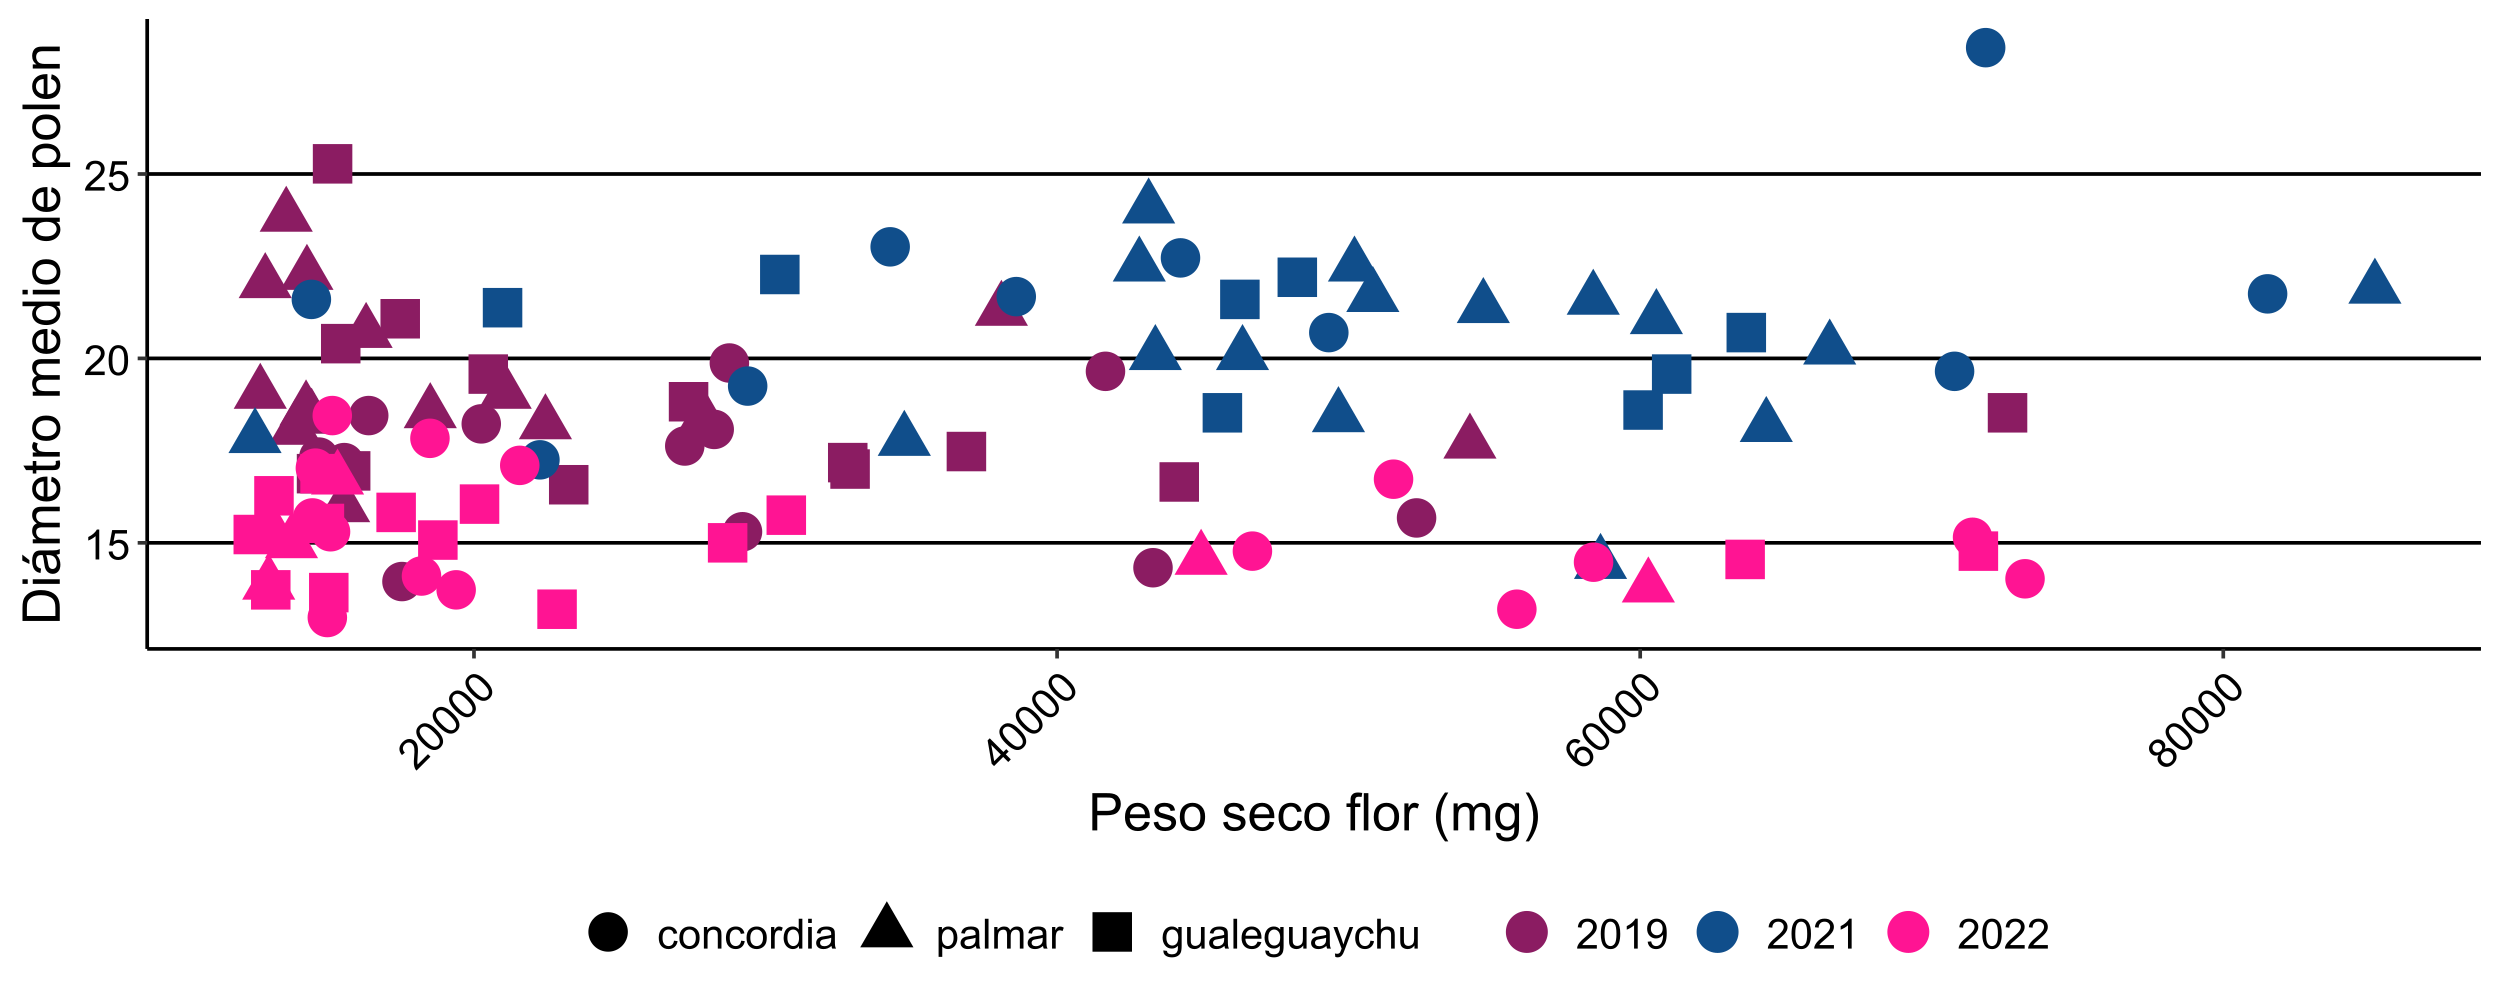 <?xml version="1.0" encoding="UTF-8"?>
<svg xmlns="http://www.w3.org/2000/svg" xmlns:xlink="http://www.w3.org/1999/xlink" width="720" height="288" viewBox="0 0 720 288">
<defs>
<g>
<g id="glyph-0-0">
<path d="M 4.469 0 L 3.414 0 L 3.414 -6.719 C 3.16 -6.477 2.828 -6.234 2.418 -5.992 C 2.004 -5.75 1.633 -5.57 1.305 -5.449 L 1.305 -6.469 C 1.895 -6.746 2.41 -7.082 2.852 -7.477 C 3.293 -7.871 3.605 -8.254 3.789 -8.625 L 4.469 -8.625 Z M 4.469 0 "/>
</g>
<g id="glyph-0-1">
<path d="M 0.5 -2.25 L 1.605 -2.344 C 1.688 -1.805 1.879 -1.398 2.176 -1.129 C 2.477 -0.855 2.836 -0.719 3.258 -0.719 C 3.766 -0.719 4.195 -0.91 4.547 -1.297 C 4.898 -1.676 5.074 -2.188 5.074 -2.82 C 5.074 -3.418 4.906 -3.895 4.566 -4.242 C 4.23 -4.59 3.785 -4.762 3.242 -4.766 C 2.898 -4.762 2.594 -4.688 2.32 -4.531 C 2.047 -4.379 1.832 -4.18 1.676 -3.93 L 0.688 -4.062 L 1.516 -8.473 L 5.789 -8.473 L 5.789 -7.465 L 2.359 -7.465 L 1.898 -5.156 C 2.414 -5.516 2.953 -5.695 3.523 -5.695 C 4.273 -5.695 4.906 -5.434 5.422 -4.914 C 5.938 -4.395 6.195 -3.727 6.195 -2.914 C 6.195 -2.133 5.965 -1.461 5.516 -0.898 C 4.961 -0.203 4.211 0.148 3.258 0.148 C 2.477 0.148 1.84 -0.074 1.344 -0.508 C 0.852 -0.945 0.57 -1.527 0.5 -2.25 Z M 0.5 -2.25 "/>
</g>
<g id="glyph-0-2">
<path d="M 6.039 -1.016 L 6.039 0 L 0.363 0 C 0.355 -0.254 0.395 -0.5 0.484 -0.734 C 0.629 -1.117 0.863 -1.5 1.18 -1.875 C 1.5 -2.25 1.957 -2.684 2.562 -3.176 C 3.492 -3.941 4.125 -4.547 4.453 -4.996 C 4.781 -5.441 4.945 -5.867 4.945 -6.266 C 4.945 -6.68 4.797 -7.035 4.496 -7.32 C 4.199 -7.609 3.809 -7.75 3.328 -7.75 C 2.82 -7.75 2.414 -7.602 2.109 -7.297 C 1.805 -6.992 1.648 -6.57 1.648 -6.031 L 0.562 -6.141 C 0.637 -6.949 0.918 -7.566 1.398 -7.988 C 1.883 -8.414 2.535 -8.625 3.352 -8.625 C 4.176 -8.625 4.828 -8.398 5.309 -7.938 C 5.789 -7.484 6.031 -6.914 6.031 -6.242 C 6.031 -5.895 5.957 -5.559 5.82 -5.227 C 5.676 -4.895 5.445 -4.543 5.117 -4.18 C 4.793 -3.809 4.25 -3.305 3.492 -2.664 C 2.859 -2.133 2.453 -1.773 2.273 -1.586 C 2.094 -1.395 1.945 -1.203 1.828 -1.016 Z M 6.039 -1.016 "/>
</g>
<g id="glyph-0-3">
<path d="M 0.5 -4.234 C 0.5 -5.25 0.602 -6.07 0.812 -6.688 C 1.02 -7.309 1.332 -7.785 1.742 -8.121 C 2.156 -8.457 2.672 -8.625 3.297 -8.625 C 3.758 -8.625 4.164 -8.531 4.512 -8.348 C 4.859 -8.16 5.145 -7.895 5.375 -7.543 C 5.598 -7.195 5.777 -6.77 5.906 -6.266 C 6.035 -5.766 6.102 -5.086 6.102 -4.234 C 6.102 -3.227 5.996 -2.414 5.789 -1.797 C 5.582 -1.176 5.273 -0.699 4.859 -0.359 C 4.449 -0.023 3.926 0.148 3.297 0.148 C 2.469 0.148 1.82 -0.152 1.348 -0.742 C 0.781 -1.461 0.5 -2.621 0.5 -4.234 M 1.582 -4.234 C 1.582 -2.824 1.746 -1.887 2.078 -1.422 C 2.406 -0.953 2.812 -0.719 3.297 -0.719 C 3.781 -0.719 4.191 -0.953 4.52 -1.422 C 4.852 -1.891 5.016 -2.828 5.016 -4.234 C 5.016 -5.648 4.852 -6.59 4.52 -7.055 C 4.191 -7.52 3.781 -7.75 3.289 -7.75 C 2.801 -7.75 2.414 -7.547 2.125 -7.137 C 1.766 -6.613 1.582 -5.645 1.582 -4.234 Z M 1.582 -4.234 "/>
</g>
<g id="glyph-0-4">
<path d="M 4.852 -2.281 L 5.891 -2.145 C 5.773 -1.43 5.484 -0.871 5.02 -0.465 C 4.551 -0.062 3.977 0.141 3.297 0.141 C 2.445 0.141 1.762 -0.137 1.246 -0.695 C 0.727 -1.25 0.469 -2.047 0.469 -3.086 C 0.469 -3.758 0.578 -4.348 0.805 -4.852 C 1.023 -5.355 1.363 -5.734 1.82 -5.984 C 2.273 -6.238 2.77 -6.363 3.305 -6.363 C 3.98 -6.363 4.531 -6.191 4.961 -5.852 C 5.391 -5.508 5.668 -5.023 5.789 -4.395 L 4.766 -4.234 C 4.664 -4.652 4.492 -4.969 4.246 -5.18 C 3.996 -5.391 3.695 -5.496 3.344 -5.496 C 2.812 -5.496 2.383 -5.305 2.051 -4.926 C 1.719 -4.543 1.555 -3.941 1.555 -3.117 C 1.555 -2.281 1.711 -1.672 2.031 -1.297 C 2.352 -0.918 2.77 -0.727 3.289 -0.727 C 3.699 -0.727 4.047 -0.852 4.324 -1.109 C 4.602 -1.359 4.777 -1.75 4.852 -2.281 Z M 4.852 -2.281 "/>
</g>
<g id="glyph-0-5">
<path d="M 0.398 -3.109 C 0.398 -4.262 0.719 -5.117 1.359 -5.672 C 1.895 -6.133 2.547 -6.363 3.316 -6.363 C 4.172 -6.363 4.871 -6.082 5.414 -5.523 C 5.957 -4.961 6.227 -4.188 6.227 -3.199 C 6.227 -2.398 6.109 -1.77 5.867 -1.309 C 5.629 -0.852 5.277 -0.492 4.82 -0.242 C 4.359 0.012 3.859 0.141 3.316 0.141 C 2.445 0.141 1.742 -0.141 1.203 -0.695 C 0.668 -1.254 0.398 -2.059 0.398 -3.109 M 1.484 -3.109 C 1.484 -2.312 1.656 -1.719 2.004 -1.32 C 2.352 -0.926 2.789 -0.727 3.316 -0.727 C 3.84 -0.727 4.273 -0.926 4.625 -1.324 C 4.969 -1.723 5.145 -2.328 5.145 -3.148 C 5.145 -3.914 4.969 -4.5 4.621 -4.895 C 4.27 -5.293 3.836 -5.492 3.316 -5.492 C 2.789 -5.492 2.352 -5.293 2.004 -4.898 C 1.656 -4.504 1.484 -3.906 1.484 -3.109 Z M 1.484 -3.109 "/>
</g>
<g id="glyph-0-6">
<path d="M 0.789 0 L 0.789 -6.223 L 1.742 -6.223 L 1.742 -5.336 C 2.195 -6.02 2.855 -6.363 3.719 -6.363 C 4.094 -6.363 4.441 -6.297 4.754 -6.16 C 5.07 -6.027 5.305 -5.848 5.461 -5.633 C 5.617 -5.41 5.727 -5.152 5.789 -4.852 C 5.828 -4.656 5.848 -4.312 5.848 -3.828 L 5.848 0 L 4.793 0 L 4.793 -3.785 C 4.793 -4.215 4.75 -4.535 4.672 -4.75 C 4.586 -4.961 4.441 -5.133 4.234 -5.258 C 4.023 -5.387 3.781 -5.449 3.5 -5.449 C 3.047 -5.449 2.66 -5.305 2.336 -5.023 C 2.008 -4.734 1.844 -4.195 1.844 -3.398 L 1.844 0 Z M 0.789 0 "/>
</g>
<g id="glyph-0-7">
<path d="M 0.781 0 L 0.781 -6.223 L 1.727 -6.223 L 1.727 -5.281 C 1.969 -5.719 2.195 -6.012 2.398 -6.152 C 2.605 -6.293 2.828 -6.363 3.078 -6.363 C 3.43 -6.363 3.793 -6.25 4.16 -6.023 L 3.797 -5.047 C 3.539 -5.195 3.281 -5.273 3.023 -5.273 C 2.793 -5.273 2.586 -5.203 2.402 -5.066 C 2.219 -4.926 2.086 -4.734 2.008 -4.488 C 1.891 -4.113 1.836 -3.703 1.836 -3.258 L 1.836 0 Z M 0.781 0 "/>
</g>
<g id="glyph-0-8">
<path d="M 4.828 0 L 4.828 -0.785 C 4.434 -0.168 3.852 0.141 3.086 0.141 C 2.59 0.141 2.137 0.004 1.719 -0.27 C 1.305 -0.543 0.98 -0.926 0.754 -1.414 C 0.523 -1.906 0.41 -2.469 0.41 -3.105 C 0.41 -3.727 0.512 -4.289 0.719 -4.797 C 0.926 -5.301 1.238 -5.688 1.652 -5.961 C 2.066 -6.227 2.527 -6.363 3.039 -6.363 C 3.414 -6.363 3.75 -6.285 4.043 -6.125 C 4.336 -5.969 4.574 -5.762 4.758 -5.508 L 4.758 -8.59 L 5.805 -8.59 L 5.805 0 L 4.828 0 M 1.492 -3.105 C 1.492 -2.309 1.66 -1.711 2 -1.32 C 2.332 -0.922 2.73 -0.727 3.188 -0.727 C 3.648 -0.727 4.039 -0.914 4.363 -1.293 C 4.684 -1.668 4.844 -2.242 4.844 -3.016 C 4.844 -3.867 4.68 -4.492 4.352 -4.891 C 4.023 -5.289 3.621 -5.492 3.141 -5.492 C 2.672 -5.492 2.281 -5.297 1.965 -4.914 C 1.652 -4.531 1.492 -3.93 1.492 -3.105 Z M 1.492 -3.105 "/>
</g>
<g id="glyph-0-9">
<path d="M 0.797 -7.375 L 0.797 -8.59 L 1.852 -8.59 L 1.852 -7.375 L 0.797 -7.375 M 0.797 0 L 0.797 -6.223 L 1.852 -6.223 L 1.852 0 Z M 0.797 0 "/>
</g>
<g id="glyph-0-10">
<path d="M 4.852 -0.766 C 4.461 -0.434 4.086 -0.199 3.723 -0.062 C 3.363 0.07 2.973 0.141 2.562 0.141 C 1.875 0.141 1.352 -0.027 0.984 -0.359 C 0.617 -0.695 0.434 -1.121 0.434 -1.641 C 0.434 -1.945 0.504 -2.223 0.641 -2.477 C 0.781 -2.727 0.961 -2.93 1.188 -3.082 C 1.41 -3.234 1.664 -3.348 1.945 -3.43 C 2.152 -3.48 2.465 -3.535 2.883 -3.586 C 3.734 -3.688 4.359 -3.809 4.766 -3.949 C 4.766 -4.094 4.77 -4.184 4.77 -4.227 C 4.77 -4.652 4.672 -4.957 4.469 -5.133 C 4.203 -5.371 3.801 -5.492 3.27 -5.492 C 2.773 -5.492 2.406 -5.402 2.172 -5.23 C 1.934 -5.055 1.758 -4.746 1.648 -4.305 L 0.617 -4.445 C 0.707 -4.887 0.863 -5.246 1.078 -5.516 C 1.293 -5.789 1.602 -5.996 2.008 -6.145 C 2.414 -6.289 2.887 -6.363 3.422 -6.363 C 3.953 -6.363 4.383 -6.301 4.719 -6.176 C 5.047 -6.051 5.293 -5.895 5.449 -5.703 C 5.605 -5.516 5.715 -5.273 5.777 -4.984 C 5.812 -4.805 5.828 -4.484 5.828 -4.016 L 5.828 -2.609 C 5.828 -1.629 5.852 -1.008 5.898 -0.746 C 5.941 -0.488 6.031 -0.238 6.164 0 L 5.062 0 C 4.953 -0.219 4.883 -0.477 4.852 -0.766 M 4.766 -3.125 C 4.379 -2.965 3.805 -2.832 3.039 -2.727 C 2.605 -2.66 2.301 -2.59 2.121 -2.516 C 1.941 -2.434 1.801 -2.32 1.703 -2.172 C 1.605 -2.02 1.559 -1.852 1.559 -1.672 C 1.559 -1.387 1.664 -1.152 1.879 -0.969 C 2.09 -0.781 2.402 -0.684 2.812 -0.688 C 3.219 -0.684 3.578 -0.773 3.898 -0.953 C 4.211 -1.129 4.445 -1.371 4.594 -1.68 C 4.707 -1.918 4.762 -2.27 4.766 -2.734 Z M 4.766 -3.125 "/>
</g>
<g id="glyph-0-11">
<path d="M 0.789 2.383 L 0.789 -6.223 L 1.75 -6.223 L 1.75 -5.414 C 1.977 -5.73 2.234 -5.969 2.52 -6.125 C 2.805 -6.285 3.148 -6.363 3.555 -6.363 C 4.086 -6.363 4.555 -6.227 4.961 -5.953 C 5.367 -5.68 5.676 -5.293 5.883 -4.797 C 6.09 -4.297 6.195 -3.75 6.195 -3.156 C 6.195 -2.52 6.078 -1.949 5.852 -1.438 C 5.621 -0.93 5.289 -0.539 4.855 -0.266 C 4.418 0.004 3.961 0.141 3.48 0.141 C 3.129 0.141 2.812 0.066 2.535 -0.082 C 2.254 -0.23 2.023 -0.418 1.844 -0.645 L 1.844 2.383 L 0.789 2.383 M 1.746 -3.078 C 1.746 -2.273 1.906 -1.684 2.234 -1.301 C 2.555 -0.918 2.949 -0.727 3.41 -0.727 C 3.879 -0.727 4.281 -0.926 4.613 -1.32 C 4.949 -1.719 5.113 -2.332 5.117 -3.164 C 5.113 -3.957 4.953 -4.551 4.625 -4.945 C 4.301 -5.34 3.91 -5.535 3.457 -5.539 C 3.008 -5.535 2.609 -5.328 2.266 -4.906 C 1.918 -4.488 1.746 -3.875 1.746 -3.078 Z M 1.746 -3.078 "/>
</g>
<g id="glyph-0-12">
<path d="M 0.766 0 L 0.766 -8.59 L 1.82 -8.59 L 1.82 0 Z M 0.766 0 "/>
</g>
<g id="glyph-0-13">
<path d="M 0.789 0 L 0.789 -6.223 L 1.734 -6.223 L 1.734 -5.352 C 1.93 -5.656 2.188 -5.898 2.516 -6.086 C 2.836 -6.27 3.207 -6.363 3.621 -6.363 C 4.082 -6.363 4.461 -6.266 4.754 -6.078 C 5.051 -5.883 5.258 -5.617 5.379 -5.273 C 5.871 -6 6.512 -6.363 7.301 -6.363 C 7.918 -6.363 8.391 -6.191 8.727 -5.852 C 9.055 -5.508 9.223 -4.98 9.223 -4.273 L 9.223 0 L 8.172 0 L 8.172 -3.922 C 8.172 -4.34 8.141 -4.645 8.07 -4.832 C 8.004 -5.016 7.879 -5.164 7.699 -5.281 C 7.52 -5.391 7.309 -5.449 7.066 -5.449 C 6.629 -5.449 6.266 -5.305 5.977 -5.012 C 5.688 -4.723 5.543 -4.254 5.543 -3.617 L 5.543 0 L 4.488 0 L 4.488 -4.043 C 4.488 -4.512 4.402 -4.863 4.23 -5.098 C 4.059 -5.332 3.777 -5.449 3.387 -5.449 C 3.09 -5.449 2.816 -5.371 2.562 -5.215 C 2.312 -5.059 2.129 -4.828 2.016 -4.531 C 1.902 -4.227 1.844 -3.793 1.844 -3.227 L 1.844 0 Z M 0.789 0 "/>
</g>
<g id="glyph-0-14">
<path d="M 0.598 0.516 L 1.625 0.668 C 1.664 0.984 1.785 1.215 1.98 1.359 C 2.242 1.555 2.598 1.652 3.055 1.652 C 3.539 1.652 3.918 1.555 4.184 1.359 C 4.449 1.164 4.629 0.891 4.723 0.539 C 4.777 0.324 4.801 -0.129 4.797 -0.812 C 4.336 -0.273 3.762 0 3.078 0 C 2.219 0 1.559 -0.309 1.09 -0.926 C 0.621 -1.543 0.387 -2.281 0.387 -3.148 C 0.387 -3.738 0.492 -4.289 0.711 -4.789 C 0.922 -5.293 1.234 -5.68 1.645 -5.953 C 2.051 -6.227 2.531 -6.363 3.082 -6.363 C 3.816 -6.363 4.422 -6.066 4.898 -5.473 L 4.898 -6.223 L 5.871 -6.223 L 5.871 -0.844 C 5.871 0.125 5.773 0.812 5.574 1.215 C 5.379 1.621 5.066 1.938 4.637 2.172 C 4.211 2.406 3.684 2.523 3.059 2.523 C 2.316 2.523 1.719 2.359 1.258 2.023 C 0.805 1.691 0.582 1.188 0.598 0.516 M 1.469 -3.223 C 1.469 -2.406 1.633 -1.812 1.957 -1.438 C 2.281 -1.062 2.688 -0.875 3.176 -0.875 C 3.66 -0.875 4.066 -1.059 4.395 -1.434 C 4.723 -1.805 4.887 -2.391 4.887 -3.188 C 4.887 -3.949 4.719 -4.523 4.379 -4.91 C 4.043 -5.297 3.633 -5.492 3.156 -5.492 C 2.688 -5.492 2.289 -5.301 1.961 -4.918 C 1.633 -4.539 1.469 -3.973 1.469 -3.223 Z M 1.469 -3.223 "/>
</g>
<g id="glyph-0-15">
<path d="M 4.867 0 L 4.867 -0.914 C 4.383 -0.211 3.727 0.141 2.895 0.141 C 2.527 0.141 2.184 0.07 1.867 -0.07 C 1.547 -0.211 1.312 -0.387 1.156 -0.602 C 1.004 -0.812 0.895 -1.074 0.832 -1.383 C 0.789 -1.59 0.766 -1.918 0.766 -2.367 L 0.766 -6.223 L 1.82 -6.223 L 1.82 -2.773 C 1.82 -2.219 1.844 -1.848 1.887 -1.656 C 1.953 -1.379 2.094 -1.164 2.309 -1.004 C 2.523 -0.848 2.789 -0.766 3.105 -0.766 C 3.422 -0.766 3.719 -0.848 3.996 -1.012 C 4.273 -1.172 4.469 -1.395 4.586 -1.672 C 4.699 -1.953 4.758 -2.355 4.758 -2.891 L 4.758 -6.223 L 5.812 -6.223 L 5.812 0 Z M 4.867 0 "/>
</g>
<g id="glyph-0-16">
<path d="M 5.051 -2.004 L 6.141 -1.867 C 5.969 -1.23 5.648 -0.738 5.188 -0.387 C 4.719 -0.035 4.125 0.141 3.406 0.141 C 2.492 0.141 1.773 -0.141 1.238 -0.699 C 0.707 -1.262 0.438 -2.047 0.438 -3.059 C 0.438 -4.105 0.711 -4.918 1.25 -5.496 C 1.789 -6.074 2.484 -6.363 3.344 -6.363 C 4.18 -6.363 4.859 -6.078 5.383 -5.516 C 5.914 -4.945 6.176 -4.148 6.176 -3.125 C 6.176 -3.059 6.172 -2.965 6.172 -2.844 L 1.531 -2.844 C 1.566 -2.156 1.762 -1.633 2.109 -1.273 C 2.457 -0.906 2.891 -0.727 3.41 -0.727 C 3.797 -0.727 4.125 -0.828 4.398 -1.031 C 4.672 -1.234 4.891 -1.559 5.051 -2.004 M 1.586 -3.711 L 5.062 -3.711 C 5.016 -4.23 4.883 -4.625 4.664 -4.887 C 4.328 -5.293 3.891 -5.496 3.359 -5.496 C 2.871 -5.496 2.465 -5.332 2.137 -5.008 C 1.805 -4.684 1.625 -4.25 1.586 -3.711 Z M 1.586 -3.711 "/>
</g>
<g id="glyph-0-17">
<path d="M 0.742 2.398 L 0.625 1.406 C 0.855 1.469 1.059 1.5 1.23 1.5 C 1.465 1.5 1.652 1.461 1.793 1.383 C 1.934 1.305 2.047 1.195 2.141 1.055 C 2.203 0.949 2.312 0.688 2.461 0.27 C 2.48 0.211 2.512 0.125 2.555 0.012 L 0.195 -6.223 L 1.328 -6.223 L 2.625 -2.617 C 2.793 -2.164 2.941 -1.68 3.078 -1.18 C 3.195 -1.66 3.34 -2.133 3.508 -2.594 L 4.84 -6.223 L 5.895 -6.223 L 3.527 0.105 C 3.273 0.789 3.078 1.258 2.938 1.516 C 2.746 1.863 2.531 2.121 2.289 2.281 C 2.047 2.445 1.758 2.523 1.422 2.523 C 1.219 2.523 0.992 2.48 0.742 2.398 Z M 0.742 2.398 "/>
</g>
<g id="glyph-0-18">
<path d="M 0.789 0 L 0.789 -8.59 L 1.844 -8.59 L 1.844 -5.508 C 2.336 -6.078 2.957 -6.363 3.711 -6.363 C 4.168 -6.363 4.57 -6.273 4.91 -6.09 C 5.25 -5.91 5.492 -5.656 5.641 -5.336 C 5.785 -5.016 5.859 -4.555 5.859 -3.945 L 5.859 0 L 4.805 0 L 4.805 -3.945 C 4.805 -4.469 4.691 -4.855 4.461 -5.094 C 4.234 -5.336 3.91 -5.453 3.492 -5.453 C 3.18 -5.453 2.887 -5.375 2.609 -5.211 C 2.336 -5.051 2.141 -4.828 2.023 -4.555 C 1.906 -4.273 1.844 -3.891 1.844 -3.406 L 1.844 0 Z M 0.789 0 "/>
</g>
<g id="glyph-0-19">
<path d="M 0.656 -1.984 L 1.672 -2.078 C 1.754 -1.602 1.918 -1.258 2.164 -1.043 C 2.402 -0.828 2.715 -0.719 3.094 -0.719 C 3.418 -0.719 3.703 -0.793 3.945 -0.945 C 4.191 -1.09 4.391 -1.289 4.547 -1.539 C 4.703 -1.785 4.832 -2.121 4.938 -2.543 C 5.043 -2.965 5.098 -3.395 5.098 -3.832 C 5.098 -3.879 5.094 -3.949 5.094 -4.043 C 4.883 -3.707 4.594 -3.434 4.227 -3.227 C 3.863 -3.016 3.465 -2.914 3.039 -2.914 C 2.328 -2.914 1.727 -3.172 1.234 -3.688 C 0.742 -4.203 0.5 -4.883 0.5 -5.727 C 0.5 -6.594 0.754 -7.297 1.27 -7.828 C 1.781 -8.359 2.426 -8.625 3.199 -8.625 C 3.758 -8.625 4.27 -8.473 4.73 -8.172 C 5.195 -7.871 5.547 -7.445 5.785 -6.887 C 6.027 -6.332 6.148 -5.523 6.148 -4.469 C 6.148 -3.371 6.027 -2.5 5.789 -1.848 C 5.551 -1.199 5.195 -0.703 4.727 -0.363 C 4.254 -0.023 3.703 0.148 3.07 0.148 C 2.398 0.148 1.848 -0.039 1.422 -0.414 C 0.996 -0.785 0.742 -1.309 0.656 -1.984 M 4.977 -5.777 C 4.973 -6.383 4.812 -6.863 4.492 -7.219 C 4.168 -7.574 3.781 -7.75 3.328 -7.75 C 2.859 -7.75 2.449 -7.559 2.102 -7.18 C 1.754 -6.793 1.582 -6.297 1.582 -5.688 C 1.582 -5.141 1.746 -4.699 2.078 -4.355 C 2.406 -4.016 2.812 -3.844 3.297 -3.844 C 3.785 -3.844 4.188 -4.016 4.504 -4.355 C 4.816 -4.699 4.973 -5.172 4.977 -5.777 Z M 4.977 -5.777 "/>
</g>
<g id="glyph-1-0">
<path d="M 3.555 -4.988 L 4.273 -4.273 L 0.258 -0.258 C 0.07 -0.43 -0.07 -0.633 -0.176 -0.863 C -0.344 -1.238 -0.449 -1.672 -0.492 -2.16 C -0.531 -2.652 -0.512 -3.281 -0.434 -4.055 C -0.316 -5.258 -0.301 -6.133 -0.383 -6.68 C -0.469 -7.23 -0.652 -7.645 -0.934 -7.926 C -1.227 -8.223 -1.582 -8.363 -1.996 -8.355 C -2.41 -8.348 -2.789 -8.176 -3.129 -7.836 C -3.488 -7.477 -3.668 -7.082 -3.668 -6.648 C -3.668 -6.219 -3.477 -5.812 -3.098 -5.426 L -3.945 -4.738 C -4.465 -5.363 -4.703 -5.996 -4.66 -6.641 C -4.617 -7.281 -4.305 -7.891 -3.73 -8.469 C -3.145 -9.051 -2.523 -9.352 -1.859 -9.367 C -1.199 -9.383 -0.629 -9.152 -0.148 -8.676 C 0.094 -8.434 0.281 -8.145 0.418 -7.809 C 0.555 -7.477 0.637 -7.062 0.664 -6.574 C 0.695 -6.082 0.668 -5.344 0.586 -4.355 C 0.512 -3.531 0.48 -2.988 0.488 -2.727 C 0.492 -2.469 0.523 -2.227 0.574 -2.008 Z M 3.555 -4.988 "/>
</g>
<g id="glyph-1-1">
<path d="M -2.645 -3.348 C -3.363 -4.066 -3.867 -4.719 -4.156 -5.305 C -4.445 -5.891 -4.562 -6.445 -4.512 -6.977 C -4.457 -7.504 -4.207 -7.988 -3.766 -8.43 C -3.441 -8.758 -3.09 -8.977 -2.711 -9.094 C -2.336 -9.207 -1.941 -9.219 -1.535 -9.133 C -1.129 -9.047 -0.699 -8.871 -0.254 -8.609 C 0.191 -8.344 0.715 -7.91 1.316 -7.309 C 2.031 -6.598 2.531 -5.949 2.824 -5.363 C 3.113 -4.777 3.234 -4.223 3.184 -3.691 C 3.129 -3.16 2.883 -2.672 2.438 -2.23 C 1.852 -1.645 1.18 -1.395 0.426 -1.48 C -0.48 -1.586 -1.504 -2.207 -2.645 -3.348 M -1.875 -4.113 C -0.879 -3.117 -0.098 -2.57 0.465 -2.473 C 1.027 -2.375 1.48 -2.5 1.824 -2.844 C 2.164 -3.184 2.289 -3.637 2.191 -4.203 C 2.09 -4.77 1.547 -5.547 0.551 -6.543 C -0.449 -7.543 -1.23 -8.09 -1.793 -8.184 C -2.355 -8.281 -2.809 -8.152 -3.156 -7.805 C -3.5 -7.465 -3.629 -7.043 -3.543 -6.551 C -3.43 -5.922 -2.875 -5.113 -1.875 -4.113 Z M -1.875 -4.113 "/>
</g>
<g id="glyph-1-2">
<path d="M 2.742 -2.742 L 1.289 -4.195 L -1.348 -1.562 L -2.031 -2.246 L -3.195 -8.953 L -2.586 -9.562 L 1.352 -5.625 L 2.172 -6.445 L 2.855 -5.762 L 2.035 -4.941 L 3.488 -3.488 L 2.742 -2.742 M 0.605 -4.879 L -2.133 -7.621 L -1.297 -2.98 Z M 0.605 -4.879 "/>
</g>
<g id="glyph-1-3">
<path d="M -0.363 -8.809 L -1.047 -8.008 C -1.406 -8.234 -1.715 -8.355 -1.969 -8.363 C -2.383 -8.375 -2.738 -8.234 -3.031 -7.938 C -3.27 -7.699 -3.414 -7.426 -3.461 -7.113 C -3.523 -6.707 -3.457 -6.273 -3.266 -5.809 C -3.07 -5.344 -2.672 -4.805 -2.07 -4.191 C -2.164 -4.645 -2.148 -5.07 -2.023 -5.461 C -1.895 -5.852 -1.688 -6.191 -1.406 -6.477 C -0.906 -6.973 -0.301 -7.215 0.414 -7.195 C 1.129 -7.18 1.777 -6.883 2.359 -6.301 C 2.738 -5.922 3.012 -5.484 3.172 -4.992 C 3.336 -4.5 3.363 -4.023 3.25 -3.562 C 3.137 -3.102 2.895 -2.688 2.531 -2.324 C 1.91 -1.703 1.176 -1.426 0.324 -1.488 C -0.523 -1.555 -1.473 -2.113 -2.523 -3.16 C -3.695 -4.336 -4.332 -5.406 -4.434 -6.371 C -4.52 -7.215 -4.242 -7.957 -3.602 -8.598 C -3.121 -9.074 -2.598 -9.332 -2.023 -9.371 C -1.449 -9.406 -0.898 -9.219 -0.363 -8.809 M -0.793 -3.145 C -0.535 -2.887 -0.234 -2.695 0.109 -2.57 C 0.453 -2.445 0.785 -2.418 1.105 -2.492 C 1.422 -2.566 1.691 -2.711 1.906 -2.926 C 2.223 -3.238 2.363 -3.637 2.336 -4.117 C 2.309 -4.598 2.078 -5.059 1.641 -5.492 C 1.223 -5.914 0.777 -6.133 0.312 -6.152 C -0.152 -6.168 -0.555 -6.008 -0.895 -5.668 C -1.23 -5.332 -1.398 -4.926 -1.391 -4.449 C -1.383 -3.973 -1.184 -3.535 -0.793 -3.145 Z M -0.793 -3.145 "/>
</g>
<g id="glyph-1-4">
<path d="M -1.793 -4.793 C -2.215 -4.598 -2.609 -4.531 -2.965 -4.59 C -3.324 -4.652 -3.652 -4.828 -3.945 -5.121 C -4.387 -5.562 -4.598 -6.094 -4.582 -6.711 C -4.566 -7.332 -4.293 -7.902 -3.766 -8.43 C -3.234 -8.961 -2.656 -9.234 -2.023 -9.25 C -1.395 -9.266 -0.855 -9.051 -0.414 -8.609 C -0.133 -8.328 0.039 -8.008 0.098 -7.652 C 0.16 -7.297 0.098 -6.91 -0.09 -6.496 C 0.402 -6.746 0.883 -6.836 1.348 -6.758 C 1.812 -6.684 2.234 -6.457 2.609 -6.082 C 3.129 -5.562 3.383 -4.941 3.367 -4.223 C 3.355 -3.5 3.047 -2.84 2.449 -2.242 C 1.848 -1.641 1.188 -1.336 0.465 -1.324 C -0.258 -1.312 -0.883 -1.57 -1.414 -2.102 C -1.809 -2.496 -2.039 -2.926 -2.105 -3.395 C -2.172 -3.859 -2.066 -4.328 -1.793 -4.793 M -3.207 -5.91 C -2.918 -5.621 -2.594 -5.48 -2.227 -5.48 C -1.859 -5.484 -1.527 -5.633 -1.23 -5.93 C -0.941 -6.215 -0.797 -6.543 -0.797 -6.906 C -0.793 -7.27 -0.922 -7.586 -1.184 -7.848 C -1.457 -8.121 -1.781 -8.258 -2.16 -8.254 C -2.535 -8.25 -2.863 -8.109 -3.145 -7.828 C -3.43 -7.543 -3.574 -7.215 -3.578 -6.844 C -3.586 -6.473 -3.461 -6.164 -3.207 -5.91 M -0.641 -2.863 C -0.43 -2.648 -0.172 -2.496 0.125 -2.398 C 0.426 -2.297 0.73 -2.293 1.039 -2.383 C 1.348 -2.473 1.613 -2.633 1.844 -2.863 C 2.199 -3.219 2.379 -3.629 2.383 -4.09 C 2.387 -4.551 2.211 -4.957 1.855 -5.312 C 1.496 -5.672 1.082 -5.848 0.605 -5.844 C 0.133 -5.84 -0.281 -5.66 -0.641 -5.301 C -0.992 -4.949 -1.168 -4.543 -1.168 -4.078 C -1.164 -3.617 -0.988 -3.211 -0.641 -2.863 Z M -0.641 -2.863 "/>
</g>
<g id="glyph-2-0">
<path d="M 1.156 0 L 1.156 -10.738 L 5.207 -10.738 C 5.922 -10.738 6.465 -10.703 6.84 -10.633 C 7.367 -10.547 7.809 -10.379 8.168 -10.133 C 8.523 -9.887 8.809 -9.539 9.027 -9.098 C 9.246 -8.652 9.352 -8.164 9.352 -7.633 C 9.352 -6.719 9.062 -5.945 8.48 -5.312 C 7.898 -4.68 6.852 -4.367 5.332 -4.367 L 2.578 -4.367 L 2.578 0 L 1.156 0 M 2.578 -5.633 L 5.355 -5.633 C 6.273 -5.633 6.922 -5.805 7.309 -6.145 C 7.695 -6.488 7.887 -6.969 7.887 -7.586 C 7.887 -8.035 7.773 -8.422 7.547 -8.742 C 7.32 -9.062 7.02 -9.273 6.648 -9.375 C 6.41 -9.438 5.969 -9.469 5.324 -9.469 L 2.578 -9.469 Z M 2.578 -5.633 "/>
</g>
<g id="glyph-2-1">
<path d="M 6.312 -2.504 L 7.676 -2.336 C 7.461 -1.539 7.062 -0.922 6.48 -0.484 C 5.902 -0.043 5.16 0.176 4.254 0.176 C 3.117 0.176 2.215 -0.176 1.551 -0.875 C 0.883 -1.574 0.551 -2.559 0.551 -3.824 C 0.551 -5.133 0.887 -6.148 1.559 -6.871 C 2.234 -7.594 3.109 -7.953 4.184 -7.953 C 5.223 -7.953 6.07 -7.602 6.73 -6.891 C 7.391 -6.184 7.719 -5.188 7.719 -3.902 C 7.719 -3.824 7.719 -3.707 7.711 -3.551 L 1.91 -3.551 C 1.961 -2.699 2.203 -2.043 2.637 -1.59 C 3.07 -1.137 3.613 -0.906 4.262 -0.906 C 4.746 -0.906 5.16 -1.035 5.5 -1.289 C 5.844 -1.543 6.113 -1.949 6.312 -2.504 M 1.984 -4.637 L 6.328 -4.637 C 6.27 -5.289 6.102 -5.781 5.828 -6.109 C 5.41 -6.617 4.867 -6.871 4.195 -6.871 C 3.59 -6.871 3.082 -6.668 2.668 -6.262 C 2.258 -5.855 2.027 -5.316 1.984 -4.637 Z M 1.984 -4.637 "/>
</g>
<g id="glyph-2-2">
<path d="M 0.461 -2.32 L 1.766 -2.527 C 1.84 -2.004 2.043 -1.605 2.375 -1.324 C 2.711 -1.047 3.18 -0.906 3.781 -0.906 C 4.383 -0.906 4.836 -1.031 5.125 -1.277 C 5.422 -1.523 5.566 -1.812 5.566 -2.145 C 5.566 -2.445 5.438 -2.68 5.18 -2.848 C 4.996 -2.965 4.547 -3.113 3.832 -3.297 C 2.863 -3.539 2.195 -3.75 1.82 -3.93 C 1.445 -4.109 1.164 -4.355 0.969 -4.668 C 0.777 -4.984 0.68 -5.332 0.68 -5.711 C 0.68 -6.059 0.762 -6.379 0.918 -6.676 C 1.078 -6.973 1.293 -7.215 1.566 -7.414 C 1.773 -7.562 2.051 -7.691 2.406 -7.797 C 2.762 -7.902 3.141 -7.953 3.547 -7.953 C 4.156 -7.953 4.691 -7.867 5.152 -7.691 C 5.613 -7.516 5.953 -7.277 6.176 -6.977 C 6.395 -6.676 6.547 -6.273 6.629 -5.773 L 5.34 -5.594 C 5.281 -5.996 5.109 -6.309 4.832 -6.531 C 4.551 -6.758 4.152 -6.871 3.641 -6.871 C 3.035 -6.871 2.602 -6.77 2.344 -6.57 C 2.086 -6.371 1.957 -6.137 1.957 -5.867 C 1.957 -5.695 2.008 -5.543 2.117 -5.406 C 2.223 -5.262 2.391 -5.145 2.621 -5.055 C 2.754 -5.004 3.141 -4.891 3.785 -4.719 C 4.719 -4.469 5.371 -4.266 5.738 -4.105 C 6.105 -3.945 6.395 -3.715 6.605 -3.414 C 6.816 -3.109 6.922 -2.734 6.922 -2.285 C 6.922 -1.844 6.793 -1.434 6.535 -1.043 C 6.281 -0.656 5.91 -0.355 5.426 -0.145 C 4.945 0.07 4.398 0.176 3.785 0.176 C 2.777 0.176 2.004 -0.035 1.477 -0.453 C 0.945 -0.875 0.609 -1.496 0.461 -2.32 Z M 0.461 -2.32 "/>
</g>
<g id="glyph-2-3">
<path d="M 0.5 -3.891 C 0.5 -5.328 0.898 -6.395 1.699 -7.09 C 2.367 -7.664 3.184 -7.953 4.145 -7.953 C 5.215 -7.953 6.09 -7.605 6.766 -6.902 C 7.445 -6.203 7.785 -5.234 7.785 -4 C 7.785 -2.996 7.637 -2.211 7.336 -1.637 C 7.035 -1.062 6.598 -0.617 6.023 -0.301 C 5.449 0.016 4.824 0.176 4.145 0.176 C 3.055 0.176 2.176 -0.172 1.504 -0.871 C 0.832 -1.57 0.5 -2.574 0.5 -3.891 M 1.852 -3.891 C 1.852 -2.895 2.07 -2.148 2.504 -1.652 C 2.938 -1.156 3.484 -0.906 4.145 -0.906 C 4.801 -0.906 5.344 -1.156 5.777 -1.656 C 6.215 -2.152 6.43 -2.914 6.43 -3.934 C 6.43 -4.895 6.211 -5.625 5.773 -6.121 C 5.34 -6.613 4.793 -6.863 4.145 -6.863 C 3.484 -6.863 2.938 -6.617 2.504 -6.125 C 2.07 -5.629 1.852 -4.887 1.852 -3.891 Z M 1.852 -3.891 "/>
</g>
<g id="glyph-2-4">
</g>
<g id="glyph-2-5">
<path d="M 6.062 -2.848 L 7.359 -2.68 C 7.219 -1.789 6.855 -1.086 6.273 -0.582 C 5.691 -0.078 4.973 0.176 4.125 0.176 C 3.059 0.176 2.203 -0.172 1.555 -0.867 C 0.91 -1.562 0.586 -2.562 0.586 -3.859 C 0.586 -4.699 0.727 -5.434 1.004 -6.062 C 1.281 -6.695 1.707 -7.168 2.273 -7.48 C 2.844 -7.797 3.461 -7.953 4.133 -7.953 C 4.977 -7.953 5.668 -7.742 6.203 -7.312 C 6.742 -6.887 7.086 -6.277 7.234 -5.492 L 5.953 -5.297 C 5.832 -5.816 5.617 -6.211 5.305 -6.477 C 4.996 -6.738 4.621 -6.871 4.184 -6.871 C 3.52 -6.871 2.977 -6.633 2.562 -6.156 C 2.148 -5.68 1.941 -4.926 1.941 -3.898 C 1.941 -2.852 2.141 -2.094 2.543 -1.617 C 2.941 -1.145 3.465 -0.906 4.109 -0.906 C 4.625 -0.906 5.059 -1.066 5.406 -1.383 C 5.75 -1.703 5.973 -2.191 6.062 -2.848 Z M 6.062 -2.848 "/>
</g>
<g id="glyph-2-6">
<path d="M 1.305 0 L 1.305 -6.754 L 0.141 -6.754 L 0.141 -7.777 L 1.305 -7.777 L 1.305 -8.605 C 1.305 -9.129 1.352 -9.516 1.441 -9.77 C 1.57 -10.113 1.793 -10.391 2.113 -10.602 C 2.434 -10.812 2.879 -10.922 3.457 -10.922 C 3.828 -10.922 4.238 -10.875 4.688 -10.789 L 4.488 -9.641 C 4.215 -9.688 3.957 -9.711 3.715 -9.711 C 3.312 -9.711 3.031 -9.625 2.863 -9.457 C 2.699 -9.285 2.613 -8.965 2.613 -8.496 L 2.613 -7.777 L 4.133 -7.777 L 4.133 -6.754 L 2.613 -6.754 L 2.613 0 Z M 1.305 0 "/>
</g>
<g id="glyph-2-7">
<path d="M 0.961 0 L 0.961 -10.738 L 2.277 -10.738 L 2.277 0 Z M 0.961 0 "/>
</g>
<g id="glyph-2-8">
<path d="M 0.973 0 L 0.973 -7.777 L 2.16 -7.777 L 2.16 -6.598 C 2.465 -7.152 2.742 -7.516 3 -7.691 C 3.254 -7.867 3.539 -7.953 3.844 -7.953 C 4.289 -7.953 4.742 -7.812 5.199 -7.531 L 4.746 -6.305 C 4.422 -6.496 4.102 -6.59 3.781 -6.594 C 3.492 -6.59 3.23 -6.504 3.004 -6.332 C 2.773 -6.16 2.609 -5.918 2.512 -5.609 C 2.367 -5.141 2.293 -4.629 2.293 -4.07 L 2.293 0 Z M 0.973 0 "/>
</g>
<g id="glyph-2-9">
<path d="M 3.508 3.156 C 2.781 2.238 2.164 1.164 1.664 -0.066 C 1.16 -1.297 0.906 -2.57 0.906 -3.891 C 0.906 -5.051 1.098 -6.164 1.473 -7.23 C 1.91 -8.465 2.59 -9.695 3.508 -10.922 L 4.453 -10.922 C 3.863 -9.906 3.473 -9.18 3.281 -8.746 C 2.984 -8.07 2.75 -7.367 2.578 -6.637 C 2.367 -5.723 2.262 -4.805 2.262 -3.883 C 2.262 -1.535 2.992 0.812 4.453 3.156 Z M 3.508 3.156 "/>
</g>
<g id="glyph-2-10">
<path d="M 0.988 0 L 0.988 -7.777 L 2.168 -7.777 L 2.168 -6.688 C 2.41 -7.066 2.738 -7.375 3.141 -7.605 C 3.547 -7.84 4.008 -7.953 4.527 -7.953 C 5.102 -7.953 5.574 -7.836 5.945 -7.594 C 6.312 -7.355 6.57 -7.02 6.723 -6.594 C 7.34 -7.5 8.141 -7.953 9.125 -7.953 C 9.898 -7.953 10.492 -7.742 10.906 -7.312 C 11.32 -6.887 11.527 -6.227 11.527 -5.34 L 11.527 0 L 10.219 0 L 10.219 -4.898 C 10.219 -5.426 10.176 -5.809 10.09 -6.039 C 10.004 -6.27 9.848 -6.457 9.625 -6.598 C 9.398 -6.742 9.137 -6.812 8.832 -6.812 C 8.285 -6.812 7.832 -6.629 7.469 -6.266 C 7.109 -5.902 6.93 -5.32 6.93 -4.52 L 6.93 0 L 5.609 0 L 5.609 -5.055 C 5.609 -5.641 5.504 -6.078 5.289 -6.371 C 5.074 -6.664 4.723 -6.812 4.234 -6.812 C 3.863 -6.812 3.52 -6.715 3.203 -6.52 C 2.891 -6.324 2.66 -6.039 2.52 -5.66 C 2.379 -5.285 2.309 -4.742 2.309 -4.035 L 2.309 0 Z M 0.988 0 "/>
</g>
<g id="glyph-2-11">
<path d="M 0.746 0.645 L 2.027 0.836 C 2.082 1.23 2.23 1.52 2.477 1.699 C 2.801 1.941 3.25 2.066 3.816 2.066 C 4.426 2.066 4.898 1.941 5.23 1.699 C 5.562 1.453 5.785 1.113 5.902 0.672 C 5.973 0.406 6.004 -0.16 6 -1.02 C 5.422 -0.34 4.703 0 3.844 0 C 2.777 0 1.949 -0.387 1.363 -1.156 C 0.777 -1.93 0.484 -2.855 0.484 -3.934 C 0.484 -4.676 0.617 -5.359 0.887 -5.988 C 1.156 -6.613 1.543 -7.098 2.055 -7.441 C 2.566 -7.781 3.164 -7.953 3.852 -7.953 C 4.77 -7.953 5.527 -7.582 6.125 -6.84 L 6.125 -7.777 L 7.34 -7.777 L 7.34 -1.055 C 7.34 0.156 7.215 1.016 6.969 1.52 C 6.723 2.023 6.332 2.426 5.797 2.719 C 5.262 3.012 4.605 3.156 3.824 3.156 C 2.895 3.156 2.145 2.949 1.574 2.531 C 1.004 2.113 0.727 1.484 0.746 0.645 M 1.84 -4.027 C 1.84 -3.008 2.039 -2.262 2.445 -1.793 C 2.852 -1.324 3.359 -1.09 3.969 -1.09 C 4.574 -1.09 5.082 -1.324 5.492 -1.789 C 5.902 -2.258 6.109 -2.988 6.109 -3.984 C 6.109 -4.938 5.898 -5.656 5.477 -6.137 C 5.051 -6.621 4.543 -6.863 3.949 -6.863 C 3.363 -6.863 2.863 -6.625 2.453 -6.148 C 2.043 -5.672 1.84 -4.965 1.84 -4.027 Z M 1.84 -4.027 "/>
</g>
<g id="glyph-2-12">
<path d="M 1.852 3.156 L 0.906 3.156 C 2.367 0.812 3.098 -1.535 3.098 -3.883 C 3.098 -4.801 2.992 -5.711 2.781 -6.613 C 2.617 -7.348 2.387 -8.051 2.086 -8.723 C 1.898 -9.164 1.504 -9.895 0.906 -10.922 L 1.852 -10.922 C 2.77 -9.695 3.449 -8.465 3.891 -7.23 C 4.266 -6.164 4.453 -5.051 4.453 -3.891 C 4.453 -2.57 4.199 -1.297 3.695 -0.066 C 3.191 1.164 2.574 2.238 1.852 3.156 Z M 1.852 3.156 "/>
</g>
<g id="glyph-3-0">
<path d="M 0 -1.156 L -10.738 -1.156 L -10.738 -4.855 C -10.738 -5.691 -10.688 -6.328 -10.582 -6.77 C -10.441 -7.383 -10.184 -7.906 -9.812 -8.344 C -9.336 -8.91 -8.723 -9.332 -7.98 -9.613 C -7.234 -9.895 -6.383 -10.035 -5.426 -10.035 C -4.613 -10.035 -3.891 -9.938 -3.258 -9.75 C -2.629 -9.559 -2.109 -9.312 -1.695 -9.016 C -1.281 -8.719 -0.957 -8.391 -0.723 -8.039 C -0.484 -7.684 -0.305 -7.258 -0.184 -6.758 C -0.062 -6.258 0 -5.68 0 -5.031 L 0 -1.156 M -1.266 -2.578 L -1.266 -4.871 C -1.266 -5.578 -1.332 -6.133 -1.465 -6.535 C -1.598 -6.941 -1.781 -7.262 -2.02 -7.5 C -2.359 -7.836 -2.812 -8.098 -3.379 -8.289 C -3.949 -8.477 -4.637 -8.57 -5.449 -8.57 C -6.57 -8.57 -7.434 -8.387 -8.039 -8.016 C -8.641 -7.648 -9.047 -7.199 -9.25 -6.672 C -9.398 -6.293 -9.469 -5.68 -9.469 -4.836 L -9.469 -2.578 Z M -1.266 -2.578 "/>
</g>
<g id="glyph-3-1">
<path d="M -9.223 -0.996 L -10.738 -0.996 L -10.738 -2.316 L -9.223 -2.316 L -9.223 -0.996 M 0 -0.996 L -7.777 -0.996 L -7.777 -2.316 L 0 -2.312 Z M 0 -0.996 "/>
</g>
<g id="glyph-3-2">
<path d="M -0.961 -6.062 C -0.543 -5.574 -0.25 -5.105 -0.082 -4.656 C 0.09 -4.203 0.176 -3.719 0.176 -3.199 C 0.176 -2.348 -0.031 -1.688 -0.449 -1.23 C -0.867 -0.77 -1.402 -0.543 -2.051 -0.543 C -2.43 -0.543 -2.781 -0.629 -3.094 -0.801 C -3.41 -0.977 -3.664 -1.203 -3.852 -1.484 C -4.043 -1.766 -4.188 -2.082 -4.285 -2.434 C -4.352 -2.691 -4.418 -3.082 -4.484 -3.605 C -4.609 -4.668 -4.762 -5.453 -4.938 -5.953 C -5.117 -5.961 -5.23 -5.961 -5.281 -5.961 C -5.816 -5.961 -6.195 -5.836 -6.414 -5.59 C -6.715 -5.25 -6.863 -4.75 -6.863 -4.086 C -6.863 -3.465 -6.754 -3.008 -6.535 -2.715 C -6.32 -2.418 -5.934 -2.199 -5.383 -2.059 L -5.559 -0.77 C -6.109 -0.887 -6.555 -1.078 -6.895 -1.348 C -7.234 -1.617 -7.496 -2.004 -7.68 -2.512 C -7.863 -3.02 -7.953 -3.609 -7.953 -4.277 C -7.953 -4.941 -7.875 -5.48 -7.719 -5.895 C -7.562 -6.312 -7.367 -6.617 -7.129 -6.812 C -6.895 -7.008 -6.594 -7.145 -6.234 -7.223 C -6.008 -7.266 -5.602 -7.289 -5.016 -7.289 L -3.258 -7.289 C -2.035 -7.289 -1.258 -7.316 -0.934 -7.371 C -0.609 -7.43 -0.297 -7.539 0 -7.703 L 0 -6.328 C -0.273 -6.191 -0.594 -6.102 -0.961 -6.062 M -3.902 -5.953 C -3.707 -5.477 -3.543 -4.758 -3.406 -3.801 C -3.328 -3.258 -3.238 -2.875 -3.141 -2.652 C -3.043 -2.426 -2.902 -2.254 -2.715 -2.133 C -2.527 -2.008 -2.316 -1.949 -2.086 -1.949 C -1.734 -1.949 -1.441 -2.082 -1.207 -2.348 C -0.973 -2.613 -0.855 -3.004 -0.855 -3.516 C -0.855 -4.023 -0.969 -4.477 -1.191 -4.871 C -1.414 -5.266 -1.715 -5.555 -2.102 -5.742 C -2.398 -5.883 -2.84 -5.953 -3.422 -5.953 L -3.902 -5.953 M -8.746 -3.391 L -10.797 -4.367 L -10.797 -6.094 L -8.746 -4.484 Z M -8.746 -3.391 "/>
</g>
<g id="glyph-3-3">
<path d="M 0 -0.988 L -7.777 -0.988 L -7.777 -2.168 L -6.688 -2.168 C -7.066 -2.41 -7.375 -2.738 -7.605 -3.141 C -7.84 -3.547 -7.953 -4.008 -7.953 -4.527 C -7.953 -5.102 -7.836 -5.574 -7.594 -5.945 C -7.355 -6.312 -7.02 -6.57 -6.594 -6.723 C -7.5 -7.34 -7.953 -8.141 -7.953 -9.125 C -7.953 -9.898 -7.742 -10.492 -7.312 -10.906 C -6.887 -11.32 -6.227 -11.527 -5.34 -11.527 L 0 -11.527 L 0 -10.219 L -4.898 -10.219 C -5.426 -10.219 -5.809 -10.176 -6.039 -10.09 C -6.27 -10.004 -6.457 -9.848 -6.598 -9.625 C -6.742 -9.398 -6.812 -9.137 -6.812 -8.832 C -6.812 -8.285 -6.629 -7.832 -6.266 -7.469 C -5.902 -7.109 -5.32 -6.93 -4.52 -6.93 L 0 -6.93 L 0 -5.609 L -5.055 -5.609 C -5.641 -5.609 -6.078 -5.504 -6.371 -5.289 C -6.664 -5.074 -6.812 -4.723 -6.812 -4.234 C -6.812 -3.863 -6.715 -3.52 -6.52 -3.203 C -6.324 -2.891 -6.039 -2.66 -5.66 -2.52 C -5.285 -2.379 -4.742 -2.309 -4.035 -2.309 L 0 -2.309 Z M 0 -0.988 "/>
</g>
<g id="glyph-3-4">
<path d="M -2.504 -6.312 L -2.336 -7.676 C -1.539 -7.461 -0.922 -7.062 -0.484 -6.48 C -0.043 -5.902 0.176 -5.16 0.176 -4.254 C 0.176 -3.117 -0.176 -2.215 -0.875 -1.551 C -1.574 -0.883 -2.559 -0.551 -3.824 -0.551 C -5.133 -0.551 -6.148 -0.887 -6.871 -1.559 C -7.594 -2.234 -7.953 -3.109 -7.953 -4.184 C -7.953 -5.223 -7.602 -6.07 -6.891 -6.73 C -6.184 -7.391 -5.188 -7.719 -3.902 -7.719 C -3.824 -7.719 -3.707 -7.719 -3.551 -7.711 L -3.551 -1.91 C -2.699 -1.961 -2.043 -2.203 -1.59 -2.637 C -1.137 -3.07 -0.906 -3.613 -0.906 -4.262 C -0.906 -4.746 -1.035 -5.16 -1.289 -5.5 C -1.543 -5.844 -1.949 -6.113 -2.504 -6.312 M -4.637 -1.984 L -4.637 -6.328 C -5.289 -6.27 -5.781 -6.102 -6.109 -5.828 C -6.617 -5.41 -6.871 -4.867 -6.871 -4.195 C -6.871 -3.59 -6.668 -3.082 -6.262 -2.668 C -5.855 -2.258 -5.316 -2.027 -4.637 -1.984 Z M -4.637 -1.984 "/>
</g>
<g id="glyph-3-5">
<path d="M -1.18 -3.867 L -0.016 -4.059 C 0.062 -3.688 0.102 -3.355 0.102 -3.062 C 0.102 -2.582 0.027 -2.211 -0.125 -1.949 C -0.277 -1.684 -0.477 -1.5 -0.723 -1.391 C -0.969 -1.285 -1.488 -1.23 -2.277 -1.23 L -6.754 -1.23 L -6.754 -0.266 L -7.777 -0.266 L -7.777 -1.23 L -9.703 -1.23 L -10.496 -2.543 L -7.777 -2.543 L -7.777 -3.867 L -6.754 -3.867 L -6.754 -2.543 L -2.203 -2.543 C -1.828 -2.543 -1.586 -2.566 -1.48 -2.609 C -1.371 -2.656 -1.285 -2.734 -1.223 -2.84 C -1.16 -2.941 -1.129 -3.094 -1.129 -3.289 C -1.129 -3.434 -1.145 -3.629 -1.18 -3.867 Z M -1.18 -3.867 "/>
</g>
<g id="glyph-3-6">
<path d="M 0 -0.973 L -7.777 -0.973 L -7.777 -2.16 L -6.598 -2.16 C -7.152 -2.465 -7.516 -2.742 -7.691 -3 C -7.867 -3.254 -7.953 -3.539 -7.953 -3.844 C -7.953 -4.289 -7.812 -4.742 -7.531 -5.199 L -6.305 -4.746 C -6.496 -4.422 -6.59 -4.102 -6.594 -3.781 C -6.59 -3.492 -6.504 -3.23 -6.332 -3.004 C -6.16 -2.773 -5.918 -2.609 -5.609 -2.512 C -5.141 -2.367 -4.629 -2.293 -4.07 -2.293 L 0 -2.293 Z M 0 -0.973 "/>
</g>
<g id="glyph-3-7">
<path d="M -3.891 -0.5 C -5.328 -0.5 -6.395 -0.898 -7.09 -1.699 C -7.664 -2.367 -7.953 -3.184 -7.953 -4.145 C -7.953 -5.215 -7.605 -6.09 -6.902 -6.766 C -6.203 -7.445 -5.234 -7.785 -4 -7.785 C -2.996 -7.785 -2.211 -7.637 -1.637 -7.336 C -1.062 -7.035 -0.617 -6.598 -0.301 -6.023 C 0.016 -5.449 0.176 -4.824 0.176 -4.145 C 0.176 -3.055 -0.172 -2.176 -0.871 -1.504 C -1.57 -0.832 -2.574 -0.5 -3.891 -0.5 M -3.891 -1.852 C -2.895 -1.852 -2.148 -2.07 -1.652 -2.504 C -1.156 -2.938 -0.906 -3.484 -0.906 -4.145 C -0.906 -4.801 -1.156 -5.344 -1.656 -5.777 C -2.152 -6.215 -2.914 -6.43 -3.934 -6.43 C -4.895 -6.43 -5.625 -6.211 -6.121 -5.773 C -6.613 -5.34 -6.863 -4.793 -6.863 -4.145 C -6.863 -3.488 -6.617 -2.938 -6.125 -2.504 C -5.629 -2.07 -4.887 -1.852 -3.891 -1.852 Z M -3.891 -1.852 "/>
</g>
<g id="glyph-3-8">
</g>
<g id="glyph-3-9">
<path d="M 0 -6.035 L -0.98 -6.035 C -0.211 -5.543 0.176 -4.816 0.176 -3.859 C 0.176 -3.238 0.004 -2.668 -0.336 -2.148 C -0.68 -1.629 -1.156 -1.227 -1.77 -0.941 C -2.383 -0.656 -3.086 -0.512 -3.883 -0.512 C -4.656 -0.512 -5.363 -0.641 -5.996 -0.902 C -6.629 -1.16 -7.113 -1.547 -7.449 -2.066 C -7.785 -2.582 -7.953 -3.16 -7.953 -3.801 C -7.953 -4.27 -7.855 -4.688 -7.656 -5.055 C -7.461 -5.422 -7.203 -5.719 -6.883 -5.945 L -10.738 -5.949 L -10.738 -7.258 L 0 -7.258 L 0 -6.035 M -3.883 -1.867 C -2.887 -1.867 -2.141 -2.078 -1.648 -2.496 C -1.156 -2.918 -0.906 -3.414 -0.906 -3.984 C -0.906 -4.559 -1.145 -5.051 -1.613 -5.453 C -2.086 -5.855 -2.805 -6.059 -3.773 -6.059 C -4.836 -6.059 -5.617 -5.852 -6.117 -5.441 C -6.613 -5.031 -6.863 -4.527 -6.863 -3.926 C -6.863 -3.34 -6.625 -2.852 -6.145 -2.457 C -5.668 -2.062 -4.91 -1.867 -3.883 -1.867 Z M -3.883 -1.867 "/>
</g>
<g id="glyph-3-10">
<path d="M 2.98 -0.988 L -7.777 -0.988 L -7.777 -2.191 L -6.766 -2.191 C -7.164 -2.473 -7.461 -2.793 -7.656 -3.148 C -7.855 -3.504 -7.953 -3.938 -7.953 -4.445 C -7.953 -5.109 -7.781 -5.695 -7.441 -6.203 C -7.098 -6.711 -6.617 -7.094 -5.996 -7.352 C -5.371 -7.613 -4.691 -7.742 -3.949 -7.742 C -3.152 -7.742 -2.434 -7.598 -1.797 -7.312 C -1.16 -7.027 -0.672 -6.613 -0.332 -6.066 C 0.008 -5.523 0.176 -4.953 0.176 -4.352 C 0.176 -3.91 0.082 -3.516 -0.102 -3.168 C -0.289 -2.82 -0.523 -2.531 -0.805 -2.309 L 2.98 -2.309 L 2.98 -0.988 M -3.844 -2.184 C -2.844 -2.184 -2.105 -2.387 -1.625 -2.789 C -1.148 -3.195 -0.906 -3.688 -0.906 -4.262 C -0.906 -4.848 -1.156 -5.352 -1.652 -5.77 C -2.148 -6.184 -2.914 -6.395 -3.953 -6.395 C -4.945 -6.395 -5.688 -6.191 -6.18 -5.781 C -6.676 -5.375 -6.922 -4.887 -6.922 -4.32 C -6.922 -3.758 -6.66 -3.262 -6.133 -2.832 C -5.609 -2.398 -4.848 -2.184 -3.844 -2.184 Z M -3.844 -2.184 "/>
</g>
<g id="glyph-3-11">
<path d="M 0 -0.961 L -10.738 -0.961 L -10.738 -2.277 L 0 -2.277 Z M 0 -0.961 "/>
</g>
<g id="glyph-3-12">
<path d="M 0 -0.988 L -7.777 -0.988 L -7.777 -2.176 L -6.672 -2.176 C -7.527 -2.746 -7.953 -3.57 -7.953 -4.652 C -7.953 -5.121 -7.871 -5.551 -7.703 -5.945 C -7.531 -6.336 -7.312 -6.629 -7.039 -6.828 C -6.766 -7.02 -6.441 -7.156 -6.062 -7.234 C -5.82 -7.285 -5.395 -7.309 -4.781 -7.309 L 0 -7.309 L 0 -5.992 L -4.73 -5.992 C -5.27 -5.992 -5.672 -5.941 -5.938 -5.836 C -6.203 -5.734 -6.414 -5.555 -6.574 -5.293 C -6.73 -5.031 -6.812 -4.723 -6.812 -4.371 C -6.812 -3.812 -6.633 -3.328 -6.277 -2.918 C -5.922 -2.512 -5.242 -2.309 -4.25 -2.309 L 0 -2.309 Z M 0 -0.988 "/>
</g>
</g>
<clipPath id="clip-0">
<path clip-rule="nonzero" d="M 42.391 5.48 L 714.52 5.48 L 714.52 186.891 L 42.391 186.891 Z M 42.391 5.48 "/>
</clipPath>
<clipPath id="clip-1">
<path clip-rule="nonzero" d="M 42.391 155 L 714.52 155 L 714.52 157 L 42.391 157 Z M 42.391 155 "/>
</clipPath>
<clipPath id="clip-2">
<path clip-rule="nonzero" d="M 42.391 102 L 714.52 102 L 714.52 104 L 42.391 104 Z M 42.391 102 "/>
</clipPath>
<clipPath id="clip-3">
<path clip-rule="nonzero" d="M 42.391 49 L 714.52 49 L 714.52 51 L 42.391 51 Z M 42.391 49 "/>
</clipPath>
</defs>
<rect x="-72" y="-28.8" width="864" height="345.6" fill="rgb(100%, 100%, 100%)" fill-opacity="1"/>
<rect x="-72" y="-28.8" width="864" height="345.6" fill="rgb(100%, 100%, 100%)" fill-opacity="1"/>
<path fill="none" stroke-width="1.067" stroke-linecap="round" stroke-linejoin="round" stroke="rgb(100%, 100%, 100%)" stroke-opacity="1" stroke-miterlimit="10" d="M 0 288 L 720 288 L 720 0 L 0 0 Z M 0 288 "/>
<g clip-path="url(#clip-0)">
<path fill-rule="nonzero" fill="rgb(100%, 100%, 100%)" fill-opacity="1" d="M 42.391 186.887 L 714.52 186.887 L 714.52 5.477 L 42.391 5.477 Z M 42.391 186.887 "/>
</g>
<g clip-path="url(#clip-1)">
<path fill="none" stroke-width="1.067" stroke-linecap="butt" stroke-linejoin="round" stroke="rgb(0%, 0%, 0%)" stroke-opacity="1" stroke-miterlimit="10" d="M 42.391 156.336 L 714.52 156.336 "/>
</g>
<g clip-path="url(#clip-2)">
<path fill="none" stroke-width="1.067" stroke-linecap="butt" stroke-linejoin="round" stroke="rgb(0%, 0%, 0%)" stroke-opacity="1" stroke-miterlimit="10" d="M 42.391 103.223 L 714.52 103.223 "/>
</g>
<g clip-path="url(#clip-3)">
<path fill="none" stroke-width="1.067" stroke-linecap="butt" stroke-linejoin="round" stroke="rgb(0%, 0%, 0%)" stroke-opacity="1" stroke-miterlimit="10" d="M 42.391 50.109 L 714.52 50.109 "/>
</g>
<path fill-rule="nonzero" fill="rgb(54.51%, 10.98%, 38.431%)" fill-opacity="1" d="M 104.832 133.23 C 104.832 136.371 102.285 138.918 99.141 138.918 C 96 138.918 93.453 136.371 93.453 133.23 C 93.453 130.09 96 127.543 99.141 127.543 C 102.285 127.543 104.832 130.09 104.832 133.23 "/>
<path fill-rule="nonzero" fill="rgb(54.51%, 10.98%, 38.431%)" fill-opacity="1" d="M 121.457 167.488 C 121.457 170.629 118.91 173.176 115.766 173.176 C 112.625 173.176 110.078 170.629 110.078 167.488 C 110.078 164.348 112.625 161.801 115.766 161.801 C 118.91 161.801 121.457 164.348 121.457 167.488 "/>
<path fill-rule="nonzero" fill="rgb(54.51%, 10.98%, 38.431%)" fill-opacity="1" d="M 324.066 106.938 C 324.066 110.082 321.52 112.629 318.379 112.629 C 315.234 112.629 312.688 110.082 312.688 106.938 C 312.688 103.797 315.234 101.25 318.379 101.25 C 321.52 101.25 324.066 103.797 324.066 106.938 "/>
<path fill-rule="nonzero" fill="rgb(54.51%, 10.98%, 38.431%)" fill-opacity="1" d="M 97.527 131.637 C 97.527 134.777 94.977 137.324 91.836 137.324 C 88.695 137.324 86.148 134.777 86.148 131.637 C 86.148 128.496 88.695 125.949 91.836 125.949 C 94.977 125.949 97.527 128.496 97.527 131.637 "/>
<path fill-rule="nonzero" fill="rgb(54.51%, 10.98%, 38.431%)" fill-opacity="1" d="M 215.75 104.551 C 215.75 107.691 213.203 110.238 210.062 110.238 C 206.918 110.238 204.371 107.691 204.371 104.551 C 204.371 101.406 206.918 98.859 210.062 98.859 C 213.203 98.859 215.75 101.406 215.75 104.551 "/>
<path fill-rule="nonzero" fill="rgb(54.51%, 10.98%, 38.431%)" fill-opacity="1" d="M 202.902 128.449 C 202.902 131.594 200.355 134.141 197.215 134.141 C 194.074 134.141 191.523 131.594 191.523 128.449 C 191.523 125.309 194.074 122.762 197.215 122.762 C 200.355 122.762 202.902 125.309 202.902 128.449 "/>
<path fill-rule="nonzero" fill="rgb(54.51%, 10.98%, 38.431%)" fill-opacity="1" d="M 211.383 123.668 C 211.383 126.812 208.836 129.359 205.695 129.359 C 202.555 129.359 200.004 126.812 200.004 123.668 C 200.004 120.527 202.555 117.98 205.695 117.98 C 208.836 117.98 211.383 120.527 211.383 123.668 "/>
<path fill-rule="nonzero" fill="rgb(54.51%, 10.98%, 38.431%)" fill-opacity="1" d="M 111.883 119.688 C 111.883 122.828 109.336 125.375 106.195 125.375 C 103.051 125.375 100.504 122.828 100.504 119.688 C 100.504 116.543 103.051 113.996 106.195 113.996 C 109.336 113.996 111.883 116.543 111.883 119.688 "/>
<path fill-rule="nonzero" fill="rgb(54.51%, 10.98%, 38.431%)" fill-opacity="1" d="M 144.293 122.078 C 144.293 125.219 141.746 127.766 138.605 127.766 C 135.465 127.766 132.918 125.219 132.918 122.078 C 132.918 118.934 135.465 116.387 138.605 116.387 C 141.746 116.387 144.293 118.934 144.293 122.078 "/>
<path fill-rule="nonzero" fill="rgb(54.51%, 10.98%, 38.431%)" fill-opacity="1" d="M 219.527 153.148 C 219.527 156.289 216.98 158.836 213.84 158.836 C 210.699 158.836 208.152 156.289 208.152 153.148 C 208.152 150.004 210.699 147.457 213.84 147.457 C 216.98 147.457 219.527 150.004 219.527 153.148 "/>
<path fill-rule="nonzero" fill="rgb(54.51%, 10.98%, 38.431%)" fill-opacity="1" d="M 413.66 149.164 C 413.66 152.305 411.113 154.855 407.973 154.855 C 404.828 154.855 402.281 152.305 402.281 149.164 C 402.281 146.023 404.828 143.477 407.973 143.477 C 411.113 143.477 413.66 146.023 413.66 149.164 "/>
<path fill-rule="nonzero" fill="rgb(54.51%, 10.98%, 38.431%)" fill-opacity="1" d="M 337.754 163.504 C 337.754 166.648 335.207 169.195 332.066 169.195 C 328.922 169.195 326.375 166.648 326.375 163.504 C 326.375 160.363 328.922 157.816 332.066 157.816 C 335.207 157.816 337.754 160.363 337.754 163.504 "/>
<path fill-rule="nonzero" fill="rgb(54.51%, 10.98%, 38.431%)" fill-opacity="1" d="M 88.395 70.207 L 96.055 83.477 L 80.73 83.477 Z M 88.395 70.207 "/>
<path fill-rule="nonzero" fill="rgb(54.51%, 10.98%, 38.431%)" fill-opacity="1" d="M 85.035 114.824 L 92.695 128.094 L 77.371 128.094 Z M 85.035 114.824 "/>
<path fill-rule="nonzero" fill="rgb(54.51%, 10.98%, 38.431%)" fill-opacity="1" d="M 82.434 53.477 L 90.094 66.746 L 74.77 66.746 Z M 82.434 53.477 "/>
<path fill-rule="nonzero" fill="rgb(54.51%, 10.98%, 38.431%)" fill-opacity="1" d="M 98.973 137.129 L 106.637 150.402 L 91.312 150.402 Z M 98.973 137.129 "/>
<path fill-rule="nonzero" fill="rgb(54.51%, 10.98%, 38.431%)" fill-opacity="1" d="M 145.492 104.465 L 153.152 117.738 L 137.828 117.738 Z M 145.492 104.465 "/>
<path fill-rule="nonzero" fill="rgb(54.51%, 10.98%, 38.431%)" fill-opacity="1" d="M 89.738 111.637 L 97.398 124.906 L 82.074 124.906 Z M 89.738 111.637 "/>
<path fill-rule="nonzero" fill="rgb(54.51%, 10.98%, 38.431%)" fill-opacity="1" d="M 88.141 109.246 L 95.805 122.516 L 80.48 122.516 Z M 88.141 109.246 "/>
<path fill-rule="nonzero" fill="rgb(54.51%, 10.98%, 38.431%)" fill-opacity="1" d="M 76.387 72.598 L 84.047 85.867 L 68.723 85.867 Z M 76.387 72.598 "/>
<path fill-rule="nonzero" fill="rgb(54.51%, 10.98%, 38.431%)" fill-opacity="1" d="M 202.59 111.637 L 210.25 124.906 L 194.926 124.906 Z M 202.59 111.637 "/>
<path fill-rule="nonzero" fill="rgb(54.51%, 10.98%, 38.431%)" fill-opacity="1" d="M 423.336 118.805 L 431 132.078 L 415.676 132.078 Z M 423.336 118.805 "/>
<path fill-rule="nonzero" fill="rgb(54.51%, 10.98%, 38.431%)" fill-opacity="1" d="M 157.078 113.23 L 164.742 126.5 L 149.418 126.5 Z M 157.078 113.23 "/>
<path fill-rule="nonzero" fill="rgb(54.51%, 10.98%, 38.431%)" fill-opacity="1" d="M 74.957 104.465 L 82.621 117.738 L 67.297 117.738 Z M 74.957 104.465 "/>
<path fill-rule="nonzero" fill="rgb(54.51%, 10.98%, 38.431%)" fill-opacity="1" d="M 288.402 80.562 L 296.062 93.836 L 280.738 93.836 Z M 288.402 80.562 "/>
<path fill-rule="nonzero" fill="rgb(54.51%, 10.98%, 38.431%)" fill-opacity="1" d="M 105.438 86.938 L 113.102 100.211 L 97.777 100.211 Z M 105.438 86.938 "/>
<path fill-rule="nonzero" fill="rgb(54.51%, 10.98%, 38.431%)" fill-opacity="1" d="M 123.91 110.043 L 131.574 123.312 L 116.25 123.312 Z M 123.91 110.043 "/>
<path fill-rule="nonzero" fill="rgb(54.51%, 10.98%, 38.431%)" fill-opacity="1" d="M 134.93 113.426 L 146.309 113.426 L 146.309 102.047 L 134.93 102.047 Z M 134.93 113.426 "/>
<path fill-rule="nonzero" fill="rgb(54.51%, 10.98%, 38.431%)" fill-opacity="1" d="M 572.48 124.578 L 583.859 124.578 L 583.859 113.199 L 572.48 113.199 Z M 572.48 124.578 "/>
<path fill-rule="nonzero" fill="rgb(54.51%, 10.98%, 38.431%)" fill-opacity="1" d="M 90.094 52.875 L 101.473 52.875 L 101.473 41.496 L 90.094 41.496 Z M 90.094 52.875 "/>
<path fill-rule="nonzero" fill="rgb(54.51%, 10.98%, 38.431%)" fill-opacity="1" d="M 158.105 145.293 L 169.484 145.293 L 169.484 133.914 L 158.105 133.914 Z M 158.105 145.293 "/>
<path fill-rule="nonzero" fill="rgb(54.51%, 10.98%, 38.431%)" fill-opacity="1" d="M 238.461 138.918 L 249.84 138.918 L 249.84 127.543 L 238.461 127.543 Z M 238.461 138.918 "/>
<path fill-rule="nonzero" fill="rgb(54.51%, 10.98%, 38.431%)" fill-opacity="1" d="M 272.637 135.734 L 284.016 135.734 L 284.016 124.355 L 272.637 124.355 Z M 272.637 135.734 "/>
<path fill-rule="nonzero" fill="rgb(54.51%, 10.98%, 38.431%)" fill-opacity="1" d="M 85.477 142.105 L 96.855 142.105 L 96.855 130.727 L 85.477 130.727 Z M 85.477 142.105 "/>
<path fill-rule="nonzero" fill="rgb(54.51%, 10.98%, 38.431%)" fill-opacity="1" d="M 192.617 121.391 L 203.996 121.391 L 203.996 110.016 L 192.617 110.016 Z M 192.617 121.391 "/>
<path fill-rule="nonzero" fill="rgb(54.51%, 10.98%, 38.431%)" fill-opacity="1" d="M 333.934 144.496 L 345.312 144.496 L 345.312 133.117 L 333.934 133.117 Z M 333.934 144.496 "/>
<path fill-rule="nonzero" fill="rgb(54.51%, 10.98%, 38.431%)" fill-opacity="1" d="M 239.133 140.777 L 250.512 140.777 L 250.512 129.398 L 239.133 129.398 Z M 239.133 140.777 "/>
<path fill-rule="nonzero" fill="rgb(54.51%, 10.98%, 38.431%)" fill-opacity="1" d="M 92.445 104.66 L 103.824 104.66 L 103.824 93.281 L 92.445 93.281 Z M 92.445 104.66 "/>
<path fill-rule="nonzero" fill="rgb(54.51%, 10.98%, 38.431%)" fill-opacity="1" d="M 95.301 141.309 L 106.68 141.309 L 106.68 129.93 L 95.301 129.93 Z M 95.301 141.309 "/>
<path fill-rule="nonzero" fill="rgb(54.51%, 10.98%, 38.431%)" fill-opacity="1" d="M 109.574 97.492 L 120.953 97.492 L 120.953 86.113 L 109.574 86.113 Z M 109.574 97.492 "/>
<path fill-rule="nonzero" fill="rgb(6.275%, 30.588%, 54.51%)" fill-opacity="1" d="M 221.016 111.188 C 221.016 114.332 218.469 116.879 215.324 116.879 C 212.184 116.879 209.637 114.332 209.637 111.188 C 209.637 108.047 212.184 105.5 215.324 105.5 C 218.469 105.5 221.016 108.047 221.016 111.188 "/>
<path fill-rule="nonzero" fill="rgb(6.275%, 30.588%, 54.51%)" fill-opacity="1" d="M 161.191 132.434 C 161.191 135.574 158.645 138.121 155.504 138.121 C 152.363 138.121 149.816 135.574 149.816 132.434 C 149.816 129.293 152.363 126.746 155.504 126.746 C 158.645 126.746 161.191 129.293 161.191 132.434 "/>
<path fill-rule="nonzero" fill="rgb(6.275%, 30.588%, 54.51%)" fill-opacity="1" d="M 388.387 95.785 C 388.387 98.926 385.84 101.477 382.695 101.477 C 379.555 101.477 377.008 98.926 377.008 95.785 C 377.008 92.645 379.555 90.098 382.695 90.098 C 385.84 90.098 388.387 92.645 388.387 95.785 "/>
<path fill-rule="nonzero" fill="rgb(6.275%, 30.588%, 54.51%)" fill-opacity="1" d="M 298.375 85.43 C 298.375 88.57 295.828 91.117 292.684 91.117 C 289.543 91.117 286.996 88.57 286.996 85.43 C 286.996 82.285 289.543 79.738 292.684 79.738 C 295.828 79.738 298.375 82.285 298.375 85.43 "/>
<path fill-rule="nonzero" fill="rgb(6.275%, 30.588%, 54.51%)" fill-opacity="1" d="M 345.672 74.273 C 345.672 77.418 343.125 79.965 339.984 79.965 C 336.84 79.965 334.293 77.418 334.293 74.273 C 334.293 71.133 336.84 68.586 339.984 68.586 C 343.125 68.586 345.672 71.133 345.672 74.273 "/>
<path fill-rule="nonzero" fill="rgb(6.275%, 30.588%, 54.51%)" fill-opacity="1" d="M 95.367 86.227 C 95.367 89.367 92.82 91.914 89.68 91.914 C 86.535 91.914 83.988 89.367 83.988 86.227 C 83.988 83.082 86.535 80.535 89.68 80.535 C 92.82 80.535 95.367 83.082 95.367 86.227 "/>
<path fill-rule="nonzero" fill="rgb(6.275%, 30.588%, 54.51%)" fill-opacity="1" d="M 568.605 106.938 C 568.605 110.082 566.055 112.629 562.914 112.629 C 559.773 112.629 557.227 110.082 557.227 106.938 C 557.227 103.797 559.773 101.25 562.914 101.25 C 566.055 101.25 568.605 103.797 568.605 106.938 "/>
<path fill-rule="nonzero" fill="rgb(6.275%, 30.588%, 54.51%)" fill-opacity="1" d="M 658.758 84.633 C 658.758 87.773 656.211 90.32 653.07 90.32 C 649.926 90.32 647.379 87.773 647.379 84.633 C 647.379 81.488 649.926 78.941 653.07 78.941 C 656.211 78.941 658.758 81.488 658.758 84.633 "/>
<path fill-rule="nonzero" fill="rgb(6.275%, 30.588%, 54.51%)" fill-opacity="1" d="M 577.562 13.727 C 577.562 16.867 575.016 19.414 571.875 19.414 C 568.73 19.414 566.184 16.867 566.184 13.727 C 566.184 10.582 568.73 8.035 571.875 8.035 C 575.016 8.035 577.562 10.582 577.562 13.727 "/>
<path fill-rule="nonzero" fill="rgb(6.275%, 30.588%, 54.51%)" fill-opacity="1" d="M 262.059 71.086 C 262.059 74.23 259.512 76.777 256.367 76.777 C 253.227 76.777 250.68 74.23 250.68 71.086 C 250.68 67.945 253.227 65.398 256.367 65.398 C 259.512 65.398 262.059 67.945 262.059 71.086 "/>
<path fill-rule="nonzero" fill="rgb(6.275%, 30.588%, 54.51%)" fill-opacity="1" d="M 390.086 67.816 L 397.746 81.09 L 382.422 81.09 Z M 390.086 67.816 "/>
<path fill-rule="nonzero" fill="rgb(6.275%, 30.588%, 54.51%)" fill-opacity="1" d="M 458.855 77.379 L 466.516 90.648 L 451.191 90.648 Z M 458.855 77.379 "/>
<path fill-rule="nonzero" fill="rgb(6.275%, 30.588%, 54.51%)" fill-opacity="1" d="M 385.469 111.191 L 393.129 124.465 L 377.805 124.465 Z M 385.469 111.191 "/>
<path fill-rule="nonzero" fill="rgb(6.275%, 30.588%, 54.51%)" fill-opacity="1" d="M 427.199 79.77 L 434.859 93.039 L 419.535 93.039 Z M 427.199 79.77 "/>
<path fill-rule="nonzero" fill="rgb(6.275%, 30.588%, 54.51%)" fill-opacity="1" d="M 508.688 114.027 L 516.352 127.297 L 501.027 127.297 Z M 508.688 114.027 "/>
<path fill-rule="nonzero" fill="rgb(6.275%, 30.588%, 54.51%)" fill-opacity="1" d="M 357.844 93.312 L 365.504 106.582 L 350.18 106.582 Z M 357.844 93.312 "/>
<path fill-rule="nonzero" fill="rgb(6.275%, 30.588%, 54.51%)" fill-opacity="1" d="M 328.117 67.816 L 335.781 81.09 L 320.457 81.09 Z M 328.117 67.816 "/>
<path fill-rule="nonzero" fill="rgb(6.275%, 30.588%, 54.51%)" fill-opacity="1" d="M 526.953 91.719 L 534.613 104.988 L 519.289 104.988 Z M 526.953 91.719 "/>
<path fill-rule="nonzero" fill="rgb(6.275%, 30.588%, 54.51%)" fill-opacity="1" d="M 330.805 51.086 L 338.469 64.359 L 323.145 64.359 Z M 330.805 51.086 "/>
<path fill-rule="nonzero" fill="rgb(6.275%, 30.588%, 54.51%)" fill-opacity="1" d="M 460.953 153.461 L 468.617 166.734 L 453.293 166.734 Z M 460.953 153.461 "/>
<path fill-rule="nonzero" fill="rgb(6.275%, 30.588%, 54.51%)" fill-opacity="1" d="M 260.441 118.008 L 268.102 131.281 L 252.777 131.281 Z M 260.441 118.008 "/>
<path fill-rule="nonzero" fill="rgb(6.275%, 30.588%, 54.51%)" fill-opacity="1" d="M 332.738 93.312 L 340.398 106.582 L 325.074 106.582 Z M 332.738 93.312 "/>
<path fill-rule="nonzero" fill="rgb(6.275%, 30.588%, 54.51%)" fill-opacity="1" d="M 683.969 74.191 L 691.633 87.461 L 676.309 87.461 Z M 683.969 74.191 "/>
<path fill-rule="nonzero" fill="rgb(6.275%, 30.588%, 54.51%)" fill-opacity="1" d="M 395.375 76.582 L 403.039 89.852 L 387.715 89.852 Z M 395.375 76.582 "/>
<path fill-rule="nonzero" fill="rgb(6.275%, 30.588%, 54.51%)" fill-opacity="1" d="M 73.449 117.211 L 81.109 130.484 L 65.785 130.484 Z M 73.449 117.211 "/>
<path fill-rule="nonzero" fill="rgb(6.275%, 30.588%, 54.51%)" fill-opacity="1" d="M 477.039 82.953 L 484.699 96.227 L 469.375 96.227 Z M 477.039 82.953 "/>
<path fill-rule="nonzero" fill="rgb(6.275%, 30.588%, 54.51%)" fill-opacity="1" d="M 139.047 94.305 L 150.426 94.305 L 150.426 82.926 L 139.047 82.926 Z M 139.047 94.305 "/>
<path fill-rule="nonzero" fill="rgb(6.275%, 30.588%, 54.51%)" fill-opacity="1" d="M 475.754 113.426 L 487.129 113.426 L 487.129 102.047 L 475.754 102.047 Z M 475.754 113.426 "/>
<path fill-rule="nonzero" fill="rgb(6.275%, 30.588%, 54.51%)" fill-opacity="1" d="M 351.398 91.914 L 362.777 91.914 L 362.777 80.535 L 351.398 80.535 Z M 351.398 91.914 "/>
<path fill-rule="nonzero" fill="rgb(6.275%, 30.588%, 54.51%)" fill-opacity="1" d="M 367.938 85.539 L 379.316 85.539 L 379.316 74.164 L 367.938 74.164 Z M 367.938 85.539 "/>
<path fill-rule="nonzero" fill="rgb(6.275%, 30.588%, 54.51%)" fill-opacity="1" d="M 218.898 84.742 L 230.277 84.742 L 230.277 73.367 L 218.898 73.367 Z M 218.898 84.742 "/>
<path fill-rule="nonzero" fill="rgb(6.275%, 30.588%, 54.51%)" fill-opacity="1" d="M 497.246 101.477 L 508.625 101.477 L 508.625 90.098 L 497.246 90.098 Z M 497.246 101.477 "/>
<path fill-rule="nonzero" fill="rgb(6.275%, 30.588%, 54.51%)" fill-opacity="1" d="M 346.359 124.578 L 357.738 124.578 L 357.738 113.199 L 346.359 113.199 Z M 346.359 124.578 "/>
<path fill-rule="nonzero" fill="rgb(6.275%, 30.588%, 54.51%)" fill-opacity="1" d="M 467.523 123.781 L 478.902 123.781 L 478.902 112.402 L 467.523 112.402 Z M 467.523 123.781 "/>
<path fill-rule="nonzero" fill="rgb(100%, 7.843%, 57.647%)" fill-opacity="1" d="M 127.082 165.895 C 127.082 169.035 124.535 171.586 121.391 171.586 C 118.25 171.586 115.703 169.035 115.703 165.895 C 115.703 162.754 118.25 160.207 121.391 160.207 C 124.535 160.207 127.082 162.754 127.082 165.895 "/>
<path fill-rule="nonzero" fill="rgb(100%, 7.843%, 57.647%)" fill-opacity="1" d="M 129.516 126.238 C 129.516 129.379 126.969 131.926 123.828 131.926 C 120.684 131.926 118.137 129.379 118.137 126.238 C 118.137 123.094 120.684 120.547 123.828 120.547 C 126.969 120.547 129.516 123.094 129.516 126.238 "/>
<path fill-rule="nonzero" fill="rgb(100%, 7.843%, 57.647%)" fill-opacity="1" d="M 101.387 119.688 C 101.387 122.828 98.84 125.375 95.699 125.375 C 92.555 125.375 90.008 122.828 90.008 119.688 C 90.008 116.543 92.555 113.996 95.699 113.996 C 98.84 113.996 101.387 116.543 101.387 119.688 "/>
<path fill-rule="nonzero" fill="rgb(100%, 7.843%, 57.647%)" fill-opacity="1" d="M 96.52 134.824 C 96.52 137.965 93.969 140.512 90.828 140.512 C 87.688 140.512 85.141 137.965 85.141 134.824 C 85.141 131.68 87.688 129.133 90.828 129.133 C 93.969 129.133 96.52 131.68 96.52 134.824 "/>
<path fill-rule="nonzero" fill="rgb(100%, 7.843%, 57.647%)" fill-opacity="1" d="M 99.961 177.844 C 99.961 180.988 97.414 183.535 94.27 183.535 C 91.129 183.535 88.582 180.988 88.582 177.844 C 88.582 174.703 91.129 172.156 94.27 172.156 C 97.414 172.156 99.961 174.703 99.961 177.844 "/>
<path fill-rule="nonzero" fill="rgb(100%, 7.843%, 57.647%)" fill-opacity="1" d="M 573.785 154.742 C 573.785 157.883 571.238 160.43 568.094 160.43 C 564.953 160.43 562.406 157.883 562.406 154.742 C 562.406 151.598 564.953 149.051 568.094 149.051 C 571.238 149.051 573.785 151.598 573.785 154.742 "/>
<path fill-rule="nonzero" fill="rgb(100%, 7.843%, 57.647%)" fill-opacity="1" d="M 464.629 161.91 C 464.629 165.055 462.082 167.602 458.938 167.602 C 455.797 167.602 453.25 165.055 453.25 161.91 C 453.25 158.77 455.797 156.223 458.938 156.223 C 462.082 156.223 464.629 158.77 464.629 161.91 "/>
<path fill-rule="nonzero" fill="rgb(100%, 7.843%, 57.647%)" fill-opacity="1" d="M 366.387 158.727 C 366.387 161.867 363.84 164.414 360.699 164.414 C 357.555 164.414 355.008 161.867 355.008 158.727 C 355.008 155.582 357.555 153.035 360.699 153.035 C 363.84 153.035 366.387 155.582 366.387 158.727 "/>
<path fill-rule="nonzero" fill="rgb(100%, 7.843%, 57.647%)" fill-opacity="1" d="M 442.543 175.457 C 442.543 178.598 439.996 181.145 436.855 181.145 C 433.715 181.145 431.168 178.598 431.168 175.457 C 431.168 172.312 433.715 169.766 436.855 169.766 C 439.996 169.766 442.543 172.312 442.543 175.457 "/>
<path fill-rule="nonzero" fill="rgb(100%, 7.843%, 57.647%)" fill-opacity="1" d="M 100.883 153.148 C 100.883 156.289 98.336 158.836 95.195 158.836 C 92.055 158.836 89.504 156.289 89.504 153.148 C 89.504 150.004 92.055 147.457 95.195 147.457 C 98.336 147.457 100.883 150.004 100.883 153.148 "/>
<path fill-rule="nonzero" fill="rgb(100%, 7.843%, 57.647%)" fill-opacity="1" d="M 95.68 149.164 C 95.68 152.305 93.133 154.855 89.988 154.855 C 86.848 154.855 84.301 152.305 84.301 149.164 C 84.301 146.023 86.848 143.477 89.988 143.477 C 93.133 143.477 95.68 146.023 95.68 149.164 "/>
<path fill-rule="nonzero" fill="rgb(100%, 7.843%, 57.647%)" fill-opacity="1" d="M 588.898 166.691 C 588.898 169.832 586.352 172.383 583.211 172.383 C 580.066 172.383 577.52 169.832 577.52 166.691 C 577.52 163.551 580.066 161.004 583.211 161.004 C 586.352 161.004 588.898 163.551 588.898 166.691 "/>
<path fill-rule="nonzero" fill="rgb(100%, 7.843%, 57.647%)" fill-opacity="1" d="M 155.379 134.027 C 155.379 137.168 152.832 139.715 149.688 139.715 C 146.547 139.715 144 137.168 144 134.027 C 144 130.887 146.547 128.336 149.688 128.336 C 152.832 128.336 155.379 130.887 155.379 134.027 "/>
<path fill-rule="nonzero" fill="rgb(100%, 7.843%, 57.647%)" fill-opacity="1" d="M 407.027 138.012 C 407.027 141.152 404.48 143.699 401.336 143.699 C 398.195 143.699 395.648 141.152 395.648 138.012 C 395.648 134.867 398.195 132.32 401.336 132.32 C 404.48 132.32 407.027 134.867 407.027 138.012 "/>
<path fill-rule="nonzero" fill="rgb(100%, 7.843%, 57.647%)" fill-opacity="1" d="M 137.062 169.879 C 137.062 173.02 134.516 175.566 131.375 175.566 C 128.234 175.566 125.688 173.02 125.688 169.879 C 125.688 166.738 128.234 164.188 131.375 164.188 C 134.516 164.188 137.062 166.738 137.062 169.879 "/>
<path fill-rule="nonzero" fill="rgb(100%, 7.843%, 57.647%)" fill-opacity="1" d="M 77.395 159.438 L 85.055 172.707 L 69.73 172.707 Z M 77.395 159.438 "/>
<path fill-rule="nonzero" fill="rgb(100%, 7.843%, 57.647%)" fill-opacity="1" d="M 97.211 129.164 L 104.871 142.434 L 89.547 142.434 Z M 97.211 129.164 "/>
<path fill-rule="nonzero" fill="rgb(100%, 7.843%, 57.647%)" fill-opacity="1" d="M 474.723 160.234 L 482.387 173.504 L 467.062 173.504 Z M 474.723 160.234 "/>
<path fill-rule="nonzero" fill="rgb(100%, 7.843%, 57.647%)" fill-opacity="1" d="M 345.918 152.266 L 353.582 165.539 L 338.258 165.539 Z M 345.918 152.266 "/>
<path fill-rule="nonzero" fill="rgb(100%, 7.843%, 57.647%)" fill-opacity="1" d="M 77.898 143.504 L 85.559 156.773 L 70.234 156.773 Z M 77.898 143.504 "/>
<path fill-rule="nonzero" fill="rgb(100%, 7.843%, 57.647%)" fill-opacity="1" d="M 83.941 147.488 L 91.605 160.758 L 76.281 160.758 Z M 83.941 147.488 "/>
<path fill-rule="nonzero" fill="rgb(100%, 7.843%, 57.647%)" fill-opacity="1" d="M 120.414 161.227 L 131.793 161.227 L 131.793 149.848 L 120.414 149.848 Z M 120.414 161.227 "/>
<path fill-rule="nonzero" fill="rgb(100%, 7.843%, 57.647%)" fill-opacity="1" d="M 67.254 159.633 L 78.633 159.633 L 78.633 148.254 L 67.254 148.254 Z M 67.254 159.633 "/>
<path fill-rule="nonzero" fill="rgb(100%, 7.843%, 57.647%)" fill-opacity="1" d="M 89 176.363 L 100.379 176.363 L 100.379 164.984 L 89 164.984 Z M 89 176.363 "/>
<path fill-rule="nonzero" fill="rgb(100%, 7.843%, 57.647%)" fill-opacity="1" d="M 72.293 175.566 L 83.672 175.566 L 83.672 164.188 L 72.293 164.188 Z M 72.293 175.566 "/>
<path fill-rule="nonzero" fill="rgb(100%, 7.843%, 57.647%)" fill-opacity="1" d="M 220.766 154.059 L 232.145 154.059 L 232.145 142.68 L 220.766 142.68 Z M 220.766 154.059 "/>
<path fill-rule="nonzero" fill="rgb(100%, 7.843%, 57.647%)" fill-opacity="1" d="M 86.484 142.105 L 97.859 142.105 L 97.859 130.727 L 86.484 130.727 Z M 86.484 142.105 "/>
<path fill-rule="nonzero" fill="rgb(100%, 7.843%, 57.647%)" fill-opacity="1" d="M 154.746 181.145 L 166.125 181.145 L 166.125 169.766 L 154.746 169.766 Z M 154.746 181.145 "/>
<path fill-rule="nonzero" fill="rgb(100%, 7.843%, 57.647%)" fill-opacity="1" d="M 108.398 153.262 L 119.777 153.262 L 119.777 141.883 L 108.398 141.883 Z M 108.398 153.262 "/>
<path fill-rule="nonzero" fill="rgb(100%, 7.843%, 57.647%)" fill-opacity="1" d="M 496.91 166.805 L 508.289 166.805 L 508.289 155.426 L 496.91 155.426 Z M 496.91 166.805 "/>
<path fill-rule="nonzero" fill="rgb(100%, 7.843%, 57.647%)" fill-opacity="1" d="M 203.867 162.023 L 215.246 162.023 L 215.246 150.645 L 203.867 150.645 Z M 203.867 162.023 "/>
<path fill-rule="nonzero" fill="rgb(100%, 7.843%, 57.647%)" fill-opacity="1" d="M 87.742 156.445 L 99.121 156.445 L 99.121 145.07 L 87.742 145.07 Z M 87.742 156.445 "/>
<path fill-rule="nonzero" fill="rgb(100%, 7.843%, 57.647%)" fill-opacity="1" d="M 73.215 148.48 L 84.594 148.48 L 84.594 137.102 L 73.215 137.102 Z M 73.215 148.48 "/>
<path fill-rule="nonzero" fill="rgb(100%, 7.843%, 57.647%)" fill-opacity="1" d="M 564.086 164.414 L 575.465 164.414 L 575.465 153.035 L 564.086 153.035 Z M 564.086 164.414 "/>
<path fill-rule="nonzero" fill="rgb(100%, 7.843%, 57.647%)" fill-opacity="1" d="M 132.414 150.871 L 143.793 150.871 L 143.793 139.492 L 132.414 139.492 Z M 132.414 150.871 "/>
<path fill="none" stroke-width="1.067" stroke-linecap="butt" stroke-linejoin="round" stroke="rgb(0%, 0%, 0%)" stroke-opacity="1" stroke-miterlimit="10" d="M 42.391 186.887 L 42.391 5.48 "/>
<g fill="rgb(0%, 0%, 0%)" fill-opacity="1">
<use xlink:href="#glyph-0-0" x="24.113" y="161.129"/>
<use xlink:href="#glyph-0-1" x="30.787" y="161.129"/>
</g>
<g fill="rgb(0%, 0%, 0%)" fill-opacity="1">
<use xlink:href="#glyph-0-2" x="24.113" y="108.016"/>
<use xlink:href="#glyph-0-3" x="30.787" y="108.016"/>
</g>
<g fill="rgb(0%, 0%, 0%)" fill-opacity="1">
<use xlink:href="#glyph-0-2" x="24.113" y="54.902"/>
<use xlink:href="#glyph-0-1" x="30.787" y="54.902"/>
</g>
<path fill="none" stroke-width="1.067" stroke-linecap="butt" stroke-linejoin="round" stroke="rgb(20%, 20%, 20%)" stroke-opacity="1" stroke-miterlimit="10" d="M 39.652 156.336 L 42.391 156.336 "/>
<path fill="none" stroke-width="1.067" stroke-linecap="butt" stroke-linejoin="round" stroke="rgb(20%, 20%, 20%)" stroke-opacity="1" stroke-miterlimit="10" d="M 39.652 103.223 L 42.391 103.223 "/>
<path fill="none" stroke-width="1.067" stroke-linecap="butt" stroke-linejoin="round" stroke="rgb(20%, 20%, 20%)" stroke-opacity="1" stroke-miterlimit="10" d="M 39.652 50.109 L 42.391 50.109 "/>
<path fill="none" stroke-width="1.067" stroke-linecap="butt" stroke-linejoin="round" stroke="rgb(0%, 0%, 0%)" stroke-opacity="1" stroke-miterlimit="10" d="M 42.391 186.887 L 714.52 186.887 "/>
<path fill="none" stroke-width="1.067" stroke-linecap="butt" stroke-linejoin="round" stroke="rgb(20%, 20%, 20%)" stroke-opacity="1" stroke-miterlimit="10" d="M 136.508 189.629 L 136.508 186.887 "/>
<path fill="none" stroke-width="1.067" stroke-linecap="butt" stroke-linejoin="round" stroke="rgb(20%, 20%, 20%)" stroke-opacity="1" stroke-miterlimit="10" d="M 304.441 189.629 L 304.441 186.887 "/>
<path fill="none" stroke-width="1.067" stroke-linecap="butt" stroke-linejoin="round" stroke="rgb(20%, 20%, 20%)" stroke-opacity="1" stroke-miterlimit="10" d="M 472.375 189.629 L 472.375 186.887 "/>
<path fill="none" stroke-width="1.067" stroke-linecap="butt" stroke-linejoin="round" stroke="rgb(20%, 20%, 20%)" stroke-opacity="1" stroke-miterlimit="10" d="M 640.305 189.629 L 640.305 186.887 "/>
<g fill="rgb(0%, 0%, 0%)" fill-opacity="1">
<use xlink:href="#glyph-1-0" x="119.695" y="222.195"/>
<use xlink:href="#glyph-1-1" x="124.414" y="217.476"/>
<use xlink:href="#glyph-1-1" x="129.134" y="212.757"/>
<use xlink:href="#glyph-1-1" x="133.853" y="208.038"/>
<use xlink:href="#glyph-1-1" x="138.572" y="203.319"/>
</g>
<g fill="rgb(0%, 0%, 0%)" fill-opacity="1">
<use xlink:href="#glyph-1-2" x="287.629" y="222.195"/>
<use xlink:href="#glyph-1-1" x="292.348" y="217.476"/>
<use xlink:href="#glyph-1-1" x="297.067" y="212.757"/>
<use xlink:href="#glyph-1-1" x="301.786" y="208.038"/>
<use xlink:href="#glyph-1-1" x="306.505" y="203.319"/>
</g>
<g fill="rgb(0%, 0%, 0%)" fill-opacity="1">
<use xlink:href="#glyph-1-3" x="455.559" y="222.195"/>
<use xlink:href="#glyph-1-1" x="460.278" y="217.476"/>
<use xlink:href="#glyph-1-1" x="464.997" y="212.757"/>
<use xlink:href="#glyph-1-1" x="469.716" y="208.038"/>
<use xlink:href="#glyph-1-1" x="474.435" y="203.319"/>
</g>
<g fill="rgb(0%, 0%, 0%)" fill-opacity="1">
<use xlink:href="#glyph-1-4" x="623.492" y="222.195"/>
<use xlink:href="#glyph-1-1" x="628.211" y="217.476"/>
<use xlink:href="#glyph-1-1" x="632.93" y="212.757"/>
<use xlink:href="#glyph-1-1" x="637.65" y="208.038"/>
<use xlink:href="#glyph-1-1" x="642.369" y="203.319"/>
</g>
<g fill="rgb(0%, 0%, 0%)" fill-opacity="1">
<use xlink:href="#glyph-2-0" x="313.438" y="239.164"/>
<use xlink:href="#glyph-2-1" x="323.442" y="239.164"/>
<use xlink:href="#glyph-2-2" x="331.785" y="239.164"/>
<use xlink:href="#glyph-2-3" x="339.285" y="239.164"/>
<use xlink:href="#glyph-2-4" x="347.627" y="239.164"/>
<use xlink:href="#glyph-2-2" x="351.794" y="239.164"/>
<use xlink:href="#glyph-2-1" x="359.294" y="239.164"/>
<use xlink:href="#glyph-2-5" x="367.637" y="239.164"/>
<use xlink:href="#glyph-2-3" x="375.137" y="239.164"/>
<use xlink:href="#glyph-2-4" x="383.479" y="239.164"/>
<use xlink:href="#glyph-2-6" x="387.646" y="239.164"/>
<use xlink:href="#glyph-2-7" x="391.814" y="239.164"/>
<use xlink:href="#glyph-2-3" x="395.146" y="239.164"/>
<use xlink:href="#glyph-2-8" x="403.489" y="239.164"/>
<use xlink:href="#glyph-2-4" x="408.484" y="239.164"/>
<use xlink:href="#glyph-2-9" x="412.651" y="239.164"/>
<use xlink:href="#glyph-2-10" x="417.646" y="239.164"/>
<use xlink:href="#glyph-2-11" x="430.142" y="239.164"/>
<use xlink:href="#glyph-2-12" x="438.484" y="239.164"/>
</g>
<g fill="rgb(0%, 0%, 0%)" fill-opacity="1">
<use xlink:href="#glyph-3-0" x="17.215" y="179.98"/>
<use xlink:href="#glyph-3-1" x="17.215" y="169.148"/>
<use xlink:href="#glyph-3-2" x="17.215" y="165.815"/>
<use xlink:href="#glyph-3-3" x="17.215" y="157.473"/>
<use xlink:href="#glyph-3-4" x="17.215" y="144.978"/>
<use xlink:href="#glyph-3-5" x="17.215" y="136.636"/>
<use xlink:href="#glyph-3-6" x="17.215" y="132.468"/>
<use xlink:href="#glyph-3-7" x="17.215" y="127.473"/>
<use xlink:href="#glyph-3-8" x="17.215" y="119.131"/>
<use xlink:href="#glyph-3-3" x="17.215" y="114.963"/>
<use xlink:href="#glyph-3-4" x="17.215" y="102.468"/>
<use xlink:href="#glyph-3-9" x="17.215" y="94.126"/>
<use xlink:href="#glyph-3-1" x="17.215" y="85.784"/>
<use xlink:href="#glyph-3-7" x="17.215" y="82.451"/>
<use xlink:href="#glyph-3-8" x="17.215" y="74.109"/>
<use xlink:href="#glyph-3-9" x="17.215" y="69.941"/>
<use xlink:href="#glyph-3-4" x="17.215" y="61.599"/>
<use xlink:href="#glyph-3-8" x="17.215" y="53.257"/>
<use xlink:href="#glyph-3-10" x="17.215" y="49.089"/>
<use xlink:href="#glyph-3-7" x="17.215" y="40.747"/>
<use xlink:href="#glyph-3-11" x="17.215" y="32.405"/>
<use xlink:href="#glyph-3-4" x="17.215" y="29.072"/>
<use xlink:href="#glyph-3-12" x="17.215" y="20.73"/>
</g>
<path fill-rule="nonzero" fill="rgb(100%, 100%, 100%)" fill-opacity="1" d="M 161.016 282.52 L 414.652 282.52 L 414.652 254.281 L 161.016 254.281 Z M 161.016 282.52 "/>
<path fill-rule="nonzero" fill="rgb(100%, 100%, 100%)" fill-opacity="1" d="M 166.496 277.043 L 183.777 277.043 L 183.777 259.762 L 166.496 259.762 Z M 166.496 277.043 "/>
<path fill-rule="nonzero" fill="rgb(0%, 0%, 0%)" fill-opacity="1" d="M 180.824 268.402 C 180.824 271.543 178.277 274.09 175.137 274.09 C 171.996 274.09 169.449 271.543 169.449 268.402 C 169.449 265.258 171.996 262.711 175.137 262.711 C 178.277 262.711 180.824 265.258 180.824 268.402 "/>
<path fill-rule="nonzero" fill="rgb(100%, 100%, 100%)" fill-opacity="1" d="M 246.766 277.043 L 264.047 277.043 L 264.047 259.762 L 246.766 259.762 Z M 246.766 277.043 "/>
<path fill-rule="nonzero" fill="rgb(0%, 0%, 0%)" fill-opacity="1" d="M 255.406 259.555 L 263.07 272.824 L 247.746 272.824 Z M 255.406 259.555 "/>
<path fill-rule="nonzero" fill="rgb(100%, 100%, 100%)" fill-opacity="1" d="M 311.684 277.043 L 328.965 277.043 L 328.965 259.762 L 311.684 259.762 Z M 311.684 277.043 "/>
<path fill-rule="nonzero" fill="rgb(0%, 0%, 0%)" fill-opacity="1" d="M 314.637 274.09 L 326.016 274.09 L 326.016 262.711 L 314.637 262.711 Z M 314.637 274.09 "/>
<g fill="rgb(0%, 0%, 0%)" fill-opacity="1">
<use xlink:href="#glyph-0-4" x="189.258" y="273.195"/>
<use xlink:href="#glyph-0-5" x="195.258" y="273.195"/>
<use xlink:href="#glyph-0-6" x="201.932" y="273.195"/>
<use xlink:href="#glyph-0-4" x="208.605" y="273.195"/>
<use xlink:href="#glyph-0-5" x="214.605" y="273.195"/>
<use xlink:href="#glyph-0-7" x="221.279" y="273.195"/>
<use xlink:href="#glyph-0-8" x="225.275" y="273.195"/>
<use xlink:href="#glyph-0-9" x="231.949" y="273.195"/>
<use xlink:href="#glyph-0-10" x="234.615" y="273.195"/>
</g>
<g fill="rgb(0%, 0%, 0%)" fill-opacity="1">
<use xlink:href="#glyph-0-11" x="269.527" y="273.195"/>
<use xlink:href="#glyph-0-10" x="276.201" y="273.195"/>
<use xlink:href="#glyph-0-12" x="282.875" y="273.195"/>
<use xlink:href="#glyph-0-13" x="285.541" y="273.195"/>
<use xlink:href="#glyph-0-10" x="295.537" y="273.195"/>
<use xlink:href="#glyph-0-7" x="302.211" y="273.195"/>
</g>
<g fill="rgb(0%, 0%, 0%)" fill-opacity="1">
<use xlink:href="#glyph-0-14" x="334.445" y="273.195"/>
<use xlink:href="#glyph-0-15" x="341.119" y="273.195"/>
<use xlink:href="#glyph-0-10" x="347.793" y="273.195"/>
<use xlink:href="#glyph-0-12" x="354.467" y="273.195"/>
<use xlink:href="#glyph-0-16" x="357.133" y="273.195"/>
<use xlink:href="#glyph-0-14" x="363.807" y="273.195"/>
<use xlink:href="#glyph-0-15" x="370.48" y="273.195"/>
<use xlink:href="#glyph-0-10" x="377.154" y="273.195"/>
<use xlink:href="#glyph-0-17" x="383.828" y="273.195"/>
<use xlink:href="#glyph-0-4" x="389.828" y="273.195"/>
<use xlink:href="#glyph-0-18" x="395.828" y="273.195"/>
<use xlink:href="#glyph-0-15" x="402.502" y="273.195"/>
</g>
<path fill-rule="nonzero" fill="rgb(100%, 100%, 100%)" fill-opacity="1" d="M 425.613 282.52 L 595.895 282.52 L 595.895 254.281 L 425.613 254.281 Z M 425.613 282.52 "/>
<path fill-rule="nonzero" fill="rgb(100%, 100%, 100%)" fill-opacity="1" d="M 431.094 277.043 L 448.375 277.043 L 448.375 259.762 L 431.094 259.762 Z M 431.094 277.043 "/>
<path fill-rule="nonzero" fill="rgb(54.51%, 10.98%, 38.431%)" fill-opacity="1" stroke-width="0.709" stroke-linecap="round" stroke-linejoin="round" stroke="rgb(54.51%, 10.98%, 38.431%)" stroke-opacity="1" stroke-miterlimit="10" d="M 445.422 268.402 C 445.422 271.543 442.875 274.09 439.734 274.09 C 436.59 274.09 434.043 271.543 434.043 268.402 C 434.043 265.258 436.59 262.711 439.734 262.711 C 442.875 262.711 445.422 265.258 445.422 268.402 "/>
<path fill-rule="nonzero" fill="rgb(100%, 100%, 100%)" fill-opacity="1" d="M 486.027 277.043 L 503.309 277.043 L 503.309 259.762 L 486.027 259.762 Z M 486.027 277.043 "/>
<path fill-rule="nonzero" fill="rgb(6.275%, 30.588%, 54.51%)" fill-opacity="1" stroke-width="0.709" stroke-linecap="round" stroke-linejoin="round" stroke="rgb(6.275%, 30.588%, 54.51%)" stroke-opacity="1" stroke-miterlimit="10" d="M 500.355 268.402 C 500.355 271.543 497.809 274.09 494.668 274.09 C 491.523 274.09 488.977 271.543 488.977 268.402 C 488.977 265.258 491.523 262.711 494.668 262.711 C 497.809 262.711 500.355 265.258 500.355 268.402 "/>
<path fill-rule="nonzero" fill="rgb(100%, 100%, 100%)" fill-opacity="1" d="M 540.961 277.043 L 558.242 277.043 L 558.242 259.762 L 540.961 259.762 Z M 540.961 277.043 "/>
<path fill-rule="nonzero" fill="rgb(100%, 7.843%, 57.647%)" fill-opacity="1" stroke-width="0.709" stroke-linecap="round" stroke-linejoin="round" stroke="rgb(100%, 7.843%, 57.647%)" stroke-opacity="1" stroke-miterlimit="10" d="M 555.289 268.402 C 555.289 271.543 552.742 274.09 549.602 274.09 C 546.461 274.09 543.914 271.543 543.914 268.402 C 543.914 265.258 546.461 262.711 549.602 262.711 C 552.742 262.711 555.289 265.258 555.289 268.402 "/>
<g fill="rgb(0%, 0%, 0%)" fill-opacity="1">
<use xlink:href="#glyph-0-2" x="453.852" y="273.195"/>
<use xlink:href="#glyph-0-3" x="460.525" y="273.195"/>
<use xlink:href="#glyph-0-0" x="467.199" y="273.195"/>
<use xlink:href="#glyph-0-19" x="473.873" y="273.195"/>
</g>
<g fill="rgb(0%, 0%, 0%)" fill-opacity="1">
<use xlink:href="#glyph-0-2" x="508.785" y="273.195"/>
<use xlink:href="#glyph-0-3" x="515.459" y="273.195"/>
<use xlink:href="#glyph-0-2" x="522.133" y="273.195"/>
<use xlink:href="#glyph-0-0" x="528.807" y="273.195"/>
</g>
<g fill="rgb(0%, 0%, 0%)" fill-opacity="1">
<use xlink:href="#glyph-0-2" x="563.723" y="273.195"/>
<use xlink:href="#glyph-0-3" x="570.396" y="273.195"/>
<use xlink:href="#glyph-0-2" x="577.07" y="273.195"/>
<use xlink:href="#glyph-0-2" x="583.744" y="273.195"/>
</g>
</svg>
